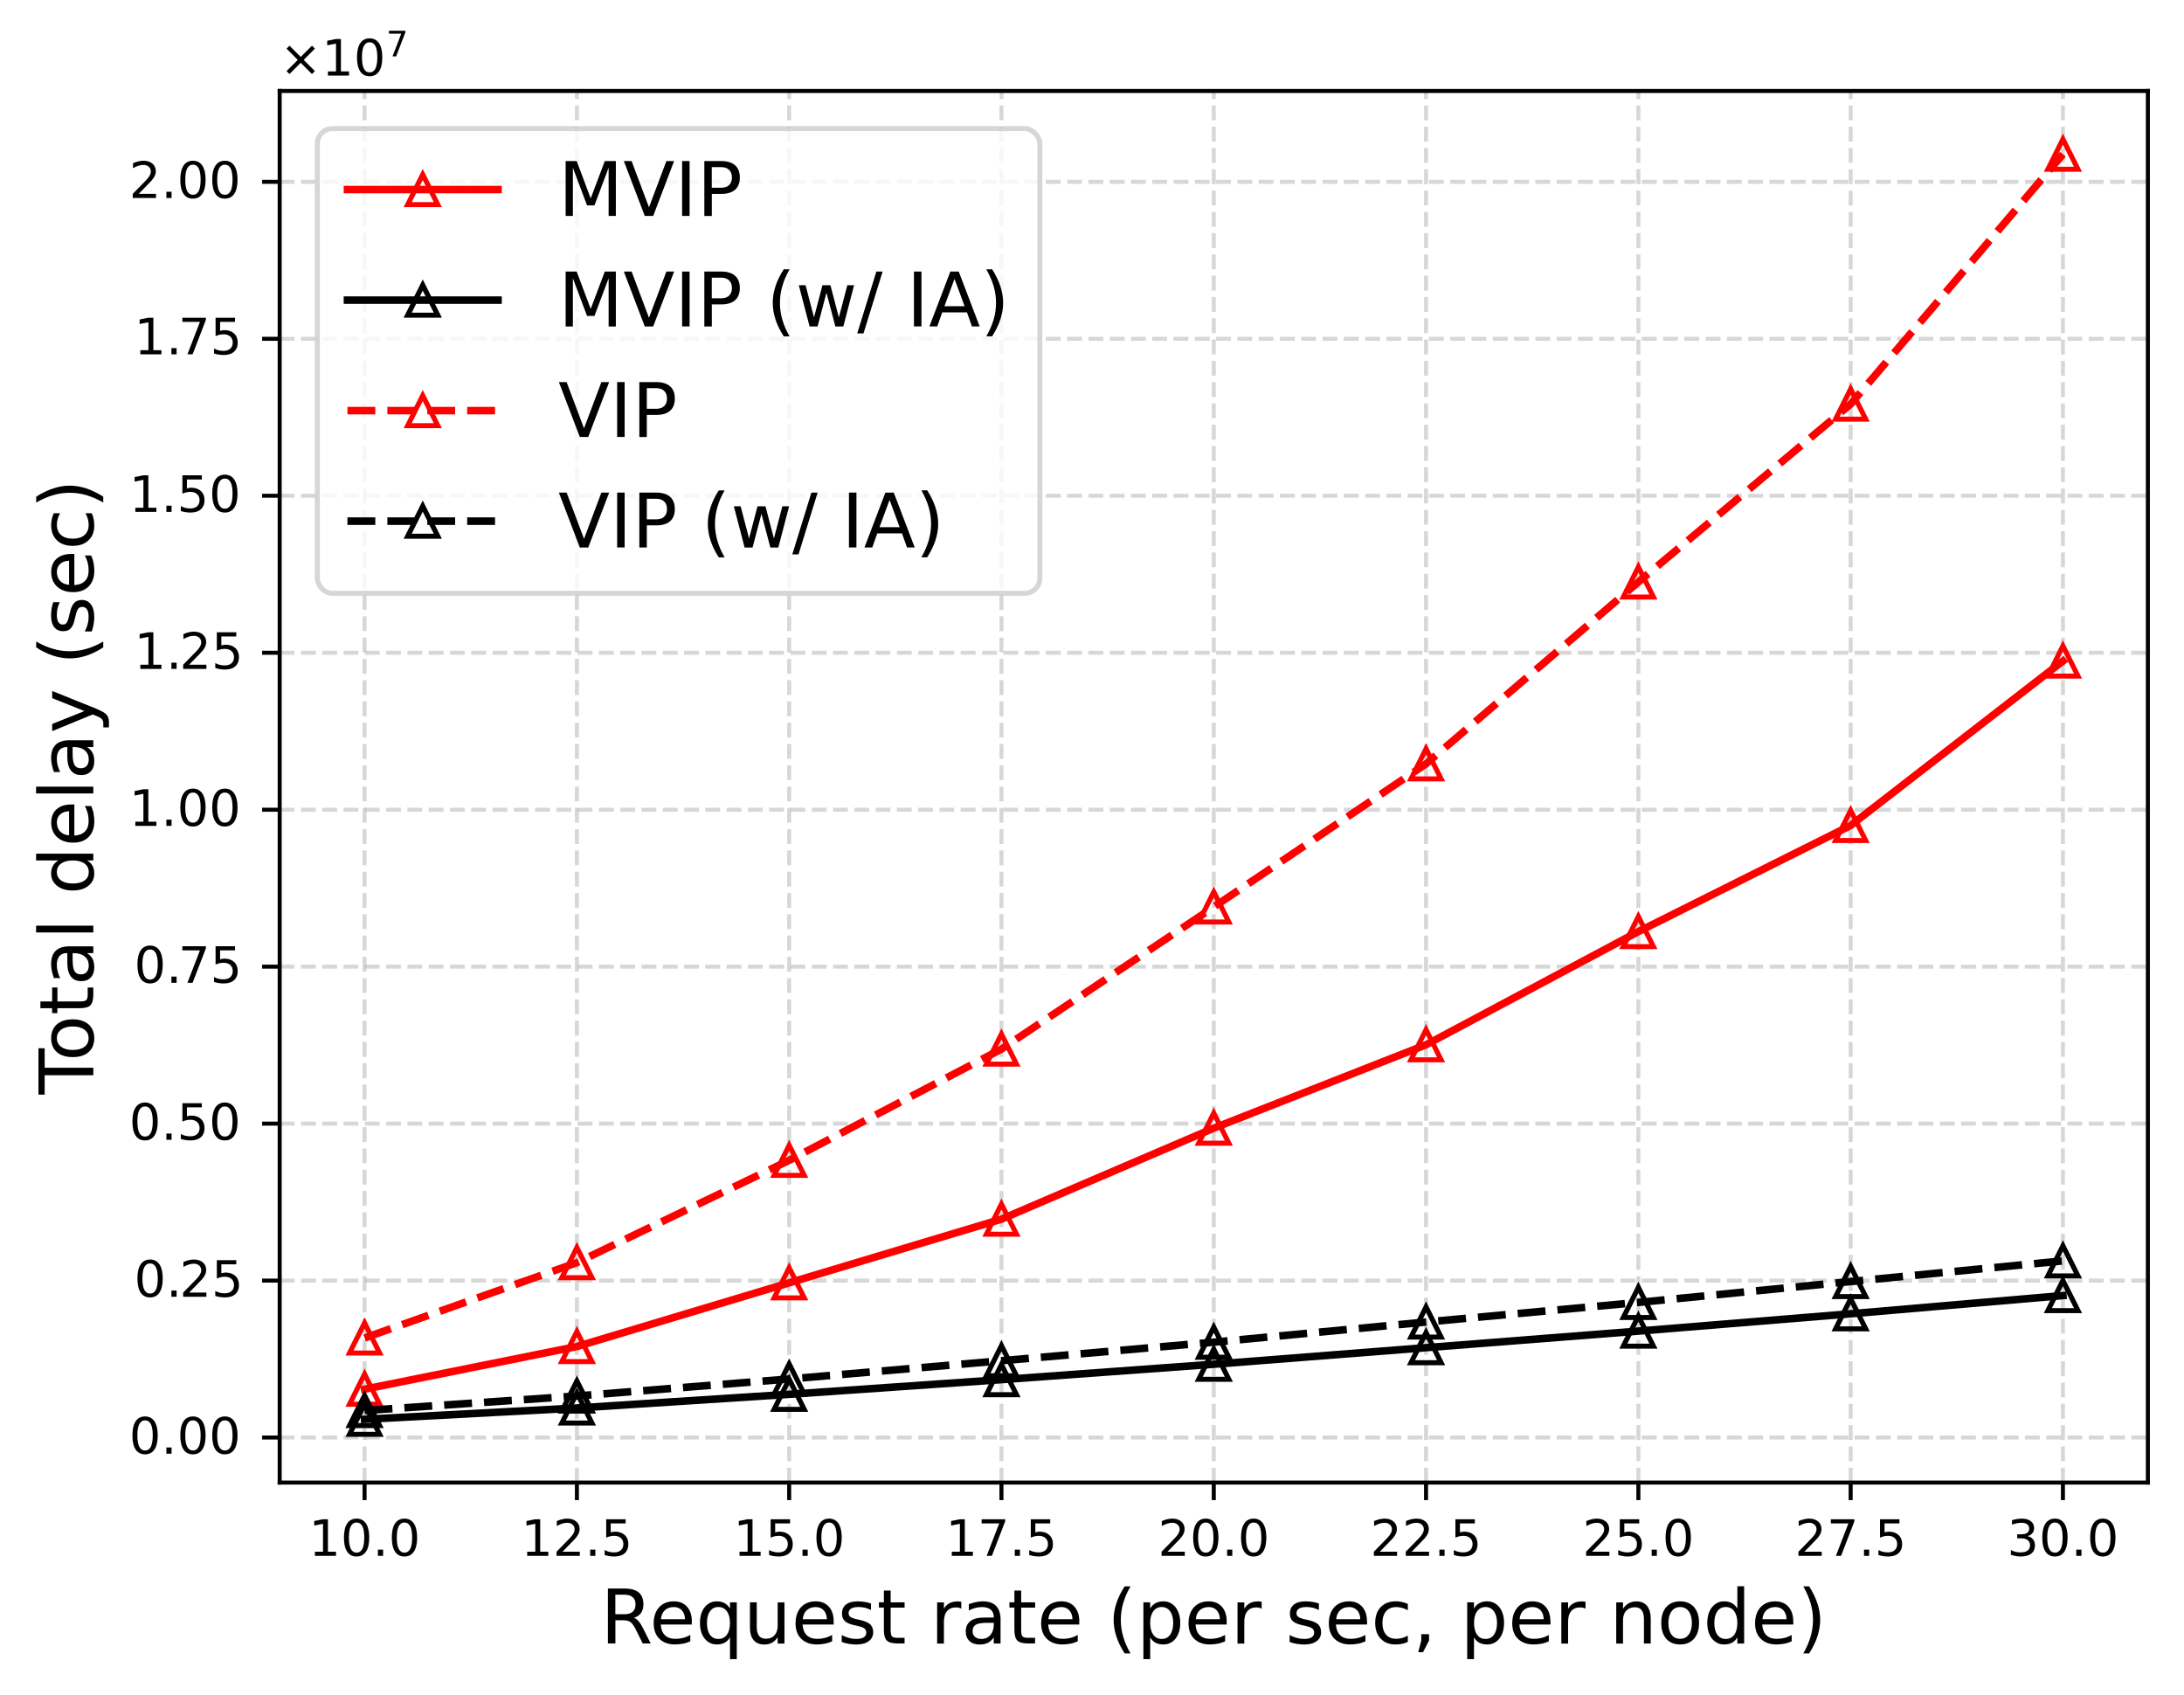 <?xml version="1.0" encoding="UTF-8"?>
<svg id="Layer_1" data-name="Layer 1" xmlns="http://www.w3.org/2000/svg" version="1.1" xmlns:xlink="http://www.w3.org/1999/xlink" viewBox="0 0 435.1 337.71">
  <defs>
    <style>
      .cls-1, .cls-2, .cls-3, .cls-4, .cls-5, .cls-6, .cls-7, .cls-8, .cls-9, .cls-10, .cls-11 {
        fill: none;
      }

      .cls-1, .cls-2, .cls-7, .cls-8, .cls-11 {
        stroke: #000;
      }

      .cls-1, .cls-4 {
        stroke-dasharray: 0 0 5.55 2.4;
      }

      .cls-1, .cls-4, .cls-6, .cls-8 {
        stroke-width: 1.5px;
      }

      .cls-1, .cls-4, .cls-6, .cls-8, .cls-10, .cls-11 {
        stroke-linejoin: round;
      }

      .cls-12 {
        clip-path: url(#clippath-45);
      }

      .cls-13 {
        clip-path: url(#clippath-20);
      }

      .cls-14 {
        clip-path: url(#clippath-11);
      }

      .cls-15 {
        clip-path: url(#clippath-16);
      }

      .cls-16 {
        clip-path: url(#clippath-33);
      }

      .cls-17 {
        fill: #000;
      }

      .cls-17, .cls-3, .cls-18, .cls-19 {
        stroke-width: 0px;
      }

      .cls-20 {
        clip-path: url(#clippath-47);
      }

      .cls-21 {
        clip-path: url(#clippath-41);
      }

      .cls-22 {
        clip-path: url(#clippath-32);
      }

      .cls-23 {
        clip-path: url(#clippath-2);
      }

      .cls-24 {
        clip-path: url(#clippath-13);
      }

      .cls-25 {
        clip-path: url(#clippath-37);
      }

      .cls-26 {
        clip-path: url(#clippath-46);
      }

      .cls-27 {
        clip-path: url(#clippath-25);
      }

      .cls-28 {
        clip-path: url(#clippath-15);
      }

      .cls-29 {
        clip-path: url(#clippath-6);
      }

      .cls-2, .cls-5, .cls-7, .cls-9 {
        stroke-miterlimit: 10;
      }

      .cls-30 {
        clip-path: url(#clippath-40);
      }

      .cls-31 {
        clip-path: url(#clippath-26);
      }

      .cls-32 {
        clip-path: url(#clippath-7);
      }

      .cls-33 {
        clip-path: url(#clippath-21);
      }

      .cls-4, .cls-6, .cls-9 {
        stroke: red;
      }

      .cls-34 {
        clip-path: url(#clippath-34);
      }

      .cls-35 {
        clip-path: url(#clippath-57);
      }

      .cls-36 {
        clip-path: url(#clippath-1);
      }

      .cls-37 {
        clip-path: url(#clippath-4);
      }

      .cls-38 {
        clip-path: url(#clippath-38);
      }

      .cls-39 {
        clip-path: url(#clippath-36);
      }

      .cls-40 {
        clip-path: url(#clippath-27);
      }

      .cls-18, .cls-5 {
        opacity: .8;
      }

      .cls-18, .cls-19 {
        fill: #fff;
      }

      .cls-41 {
        clip-path: url(#clippath-44);
      }

      .cls-42 {
        clip-path: url(#clippath-12);
      }

      .cls-5 {
        stroke: #ccc;
      }

      .cls-6, .cls-7, .cls-8 {
        stroke-linecap: square;
      }

      .cls-43 {
        clip-path: url(#clippath-24);
      }

      .cls-44 {
        clip-path: url(#clippath-30);
      }

      .cls-45 {
        clip-path: url(#clippath-22);
      }

      .cls-46 {
        clip-path: url(#clippath-9);
      }

      .cls-47 {
        clip-path: url(#clippath-52);
      }

      .cls-48 {
        clip-path: url(#clippath);
      }

      .cls-49 {
        clip-path: url(#clippath-50);
      }

      .cls-50 {
        clip-path: url(#clippath-48);
      }

      .cls-51 {
        clip-path: url(#clippath-39);
      }

      .cls-52 {
        clip-path: url(#clippath-19);
      }

      .cls-53 {
        clip-path: url(#clippath-31);
      }

      .cls-54 {
        clip-path: url(#clippath-54);
      }

      .cls-55 {
        clip-path: url(#clippath-3);
      }

      .cls-7, .cls-10, .cls-11 {
        stroke-width: .8px;
      }

      .cls-56 {
        clip-path: url(#clippath-43);
      }

      .cls-57 {
        clip-path: url(#clippath-8);
      }

      .cls-58 {
        clip-path: url(#clippath-55);
      }

      .cls-59 {
        clip-path: url(#clippath-29);
      }

      .cls-60 {
        clip-path: url(#clippath-18);
      }

      .cls-61 {
        clip-path: url(#clippath-14);
      }

      .cls-62 {
        clip-path: url(#clippath-17);
      }

      .cls-63 {
        clip-path: url(#clippath-5);
      }

      .cls-10 {
        opacity: .5;
        stroke: #b0b0b0;
        stroke-dasharray: 0 0 2.96 1.28;
      }

      .cls-64 {
        clip-path: url(#clippath-42);
      }

      .cls-65 {
        clip-path: url(#clippath-10);
      }

      .cls-66 {
        clip-path: url(#clippath-23);
      }

      .cls-67 {
        clip-path: url(#clippath-56);
      }

      .cls-68 {
        clip-path: url(#clippath-53);
      }

      .cls-69 {
        clip-path: url(#clippath-49);
      }

      .cls-70 {
        clip-path: url(#clippath-51);
      }

      .cls-71 {
        clip-path: url(#clippath-28);
      }

      .cls-72 {
        clip-path: url(#clippath-35);
      }
    </style>
    <clipPath id="clippath">
      <rect class="cls-3" x="55.72" y="18.12" width="372.19" height="277.2"/>
    </clipPath>
    <clipPath id="clippath-1">
      <rect class="cls-3" x="55.72" y="18.12" width="372.19" height="277.2"/>
    </clipPath>
    <clipPath id="clippath-2">
      <rect class="cls-3" x="55.72" y="18.12" width="372.19" height="277.2"/>
    </clipPath>
    <clipPath id="clippath-3">
      <rect class="cls-3" x="55.72" y="18.12" width="372.19" height="277.2"/>
    </clipPath>
    <clipPath id="clippath-4">
      <rect class="cls-3" x="55.72" y="18.12" width="372.19" height="277.2"/>
    </clipPath>
    <clipPath id="clippath-5">
      <rect class="cls-3" x="55.72" y="18.12" width="372.19" height="277.2"/>
    </clipPath>
    <clipPath id="clippath-6">
      <rect class="cls-3" x="55.72" y="18.12" width="372.19" height="277.2"/>
    </clipPath>
    <clipPath id="clippath-7">
      <rect class="cls-3" x="55.72" y="18.12" width="372.19" height="277.2"/>
    </clipPath>
    <clipPath id="clippath-8">
      <rect class="cls-3" x="55.72" y="18.12" width="372.19" height="277.2"/>
    </clipPath>
    <clipPath id="clippath-9">
      <rect class="cls-3" x="55.72" y="18.12" width="372.19" height="277.2"/>
    </clipPath>
    <clipPath id="clippath-10">
      <rect class="cls-3" x="55.72" y="18.12" width="372.19" height="277.2"/>
    </clipPath>
    <clipPath id="clippath-11">
      <rect class="cls-3" x="55.72" y="18.12" width="372.19" height="277.2"/>
    </clipPath>
    <clipPath id="clippath-12">
      <rect class="cls-3" x="55.72" y="18.12" width="372.19" height="277.2"/>
    </clipPath>
    <clipPath id="clippath-13">
      <rect class="cls-3" x="55.72" y="18.12" width="372.19" height="277.2"/>
    </clipPath>
    <clipPath id="clippath-14">
      <rect class="cls-3" x="55.72" y="18.12" width="372.19" height="277.2"/>
    </clipPath>
    <clipPath id="clippath-15">
      <rect class="cls-3" x="55.72" y="18.12" width="372.19" height="277.2"/>
    </clipPath>
    <clipPath id="clippath-16">
      <rect class="cls-3" x="55.72" y="18.12" width="372.19" height="277.2"/>
    </clipPath>
    <clipPath id="clippath-17">
      <rect class="cls-3" x="55.72" y="18.12" width="372.19" height="277.2"/>
    </clipPath>
    <clipPath id="clippath-18">
      <rect class="cls-3" x="55.72" y="18.12" width="372.19" height="277.2"/>
    </clipPath>
    <clipPath id="clippath-19">
      <rect class="cls-3" x="64.63" y="268.72" width="16" height="16"/>
    </clipPath>
    <clipPath id="clippath-20">
      <rect class="cls-3" x="106.93" y="260.22" width="16" height="16"/>
    </clipPath>
    <clipPath id="clippath-21">
      <rect class="cls-3" x="149.22" y="247.53" width="16" height="16"/>
    </clipPath>
    <clipPath id="clippath-22">
      <rect class="cls-3" x="191.51" y="234.85" width="16" height="16"/>
    </clipPath>
    <clipPath id="clippath-23">
      <rect class="cls-3" x="233.81" y="216.72" width="16" height="16"/>
    </clipPath>
    <clipPath id="clippath-24">
      <rect class="cls-3" x="276.1" y="200.11" width="16" height="16"/>
    </clipPath>
    <clipPath id="clippath-25">
      <rect class="cls-3" x="318.4" y="177.57" width="16" height="16"/>
    </clipPath>
    <clipPath id="clippath-26">
      <rect class="cls-3" x="360.69" y="156.43" width="16" height="16"/>
    </clipPath>
    <clipPath id="clippath-27">
      <rect class="cls-3" x="402.98" y="123.67" width="16" height="16"/>
    </clipPath>
    <clipPath id="clippath-28">
      <rect class="cls-3" x="55.72" y="18.12" width="372.19" height="277.2"/>
    </clipPath>
    <clipPath id="clippath-29">
      <rect class="cls-3" x="64.63" y="274.72" width="16" height="16"/>
    </clipPath>
    <clipPath id="clippath-30">
      <rect class="cls-3" x="106.93" y="272.47" width="16" height="16"/>
    </clipPath>
    <clipPath id="clippath-31">
      <rect class="cls-3" x="149.22" y="269.74" width="16" height="16"/>
    </clipPath>
    <clipPath id="clippath-32">
      <rect class="cls-3" x="191.51" y="266.82" width="16" height="16"/>
    </clipPath>
    <clipPath id="clippath-33">
      <rect class="cls-3" x="233.81" y="263.75" width="16" height="16"/>
    </clipPath>
    <clipPath id="clippath-34">
      <rect class="cls-3" x="276.1" y="260.45" width="16" height="16"/>
    </clipPath>
    <clipPath id="clippath-35">
      <rect class="cls-3" x="318.4" y="257.15" width="16" height="16"/>
    </clipPath>
    <clipPath id="clippath-36">
      <rect class="cls-3" x="360.69" y="253.7" width="16" height="16"/>
    </clipPath>
    <clipPath id="clippath-37">
      <rect class="cls-3" x="402.98" y="250.07" width="16" height="16"/>
    </clipPath>
    <clipPath id="clippath-38">
      <rect class="cls-3" x="55.72" y="18.12" width="372.19" height="277.2"/>
    </clipPath>
    <clipPath id="clippath-39">
      <rect class="cls-3" x="64.63" y="258.52" width="16" height="16"/>
    </clipPath>
    <clipPath id="clippath-40">
      <rect class="cls-3" x="106.93" y="243.51" width="16" height="16"/>
    </clipPath>
    <clipPath id="clippath-41">
      <rect class="cls-3" x="149.22" y="223.13" width="16" height="16"/>
    </clipPath>
    <clipPath id="clippath-42">
      <rect class="cls-3" x="191.51" y="200.97" width="16" height="16"/>
    </clipPath>
    <clipPath id="clippath-43">
      <rect class="cls-3" x="233.81" y="172.66" width="16" height="16"/>
    </clipPath>
    <clipPath id="clippath-44">
      <rect class="cls-3" x="276.1" y="144.15" width="16" height="16"/>
    </clipPath>
    <clipPath id="clippath-45">
      <rect class="cls-3" x="318.4" y="107.93" width="16" height="16"/>
    </clipPath>
    <clipPath id="clippath-46">
      <rect class="cls-3" x="360.69" y="72.49" width="16" height="16"/>
    </clipPath>
    <clipPath id="clippath-47">
      <rect class="cls-3" x="402.98" y="22.72" width="16" height="16"/>
    </clipPath>
    <clipPath id="clippath-48">
      <rect class="cls-3" x="55.72" y="18.12" width="372.19" height="277.2"/>
    </clipPath>
    <clipPath id="clippath-49">
      <rect class="cls-3" x="64.63" y="272.97" width="16" height="16"/>
    </clipPath>
    <clipPath id="clippath-50">
      <rect class="cls-3" x="106.93" y="270.08" width="16" height="16"/>
    </clipPath>
    <clipPath id="clippath-51">
      <rect class="cls-3" x="149.22" y="266.69" width="16" height="16"/>
    </clipPath>
    <clipPath id="clippath-52">
      <rect class="cls-3" x="191.51" y="263.05" width="16" height="16"/>
    </clipPath>
    <clipPath id="clippath-53">
      <rect class="cls-3" x="233.81" y="259.36" width="16" height="16"/>
    </clipPath>
    <clipPath id="clippath-54">
      <rect class="cls-3" x="276.1" y="255.34" width="16" height="16"/>
    </clipPath>
    <clipPath id="clippath-55">
      <rect class="cls-3" x="318.4" y="251.44" width="16" height="16"/>
    </clipPath>
    <clipPath id="clippath-56">
      <rect class="cls-3" x="360.69" y="247.28" width="16" height="16"/>
    </clipPath>
    <clipPath id="clippath-57">
      <rect class="cls-3" x="402.98" y="243.16" width="16" height="16"/>
    </clipPath>
  </defs>
  <rect class="cls-19" width="435.1" height="337.71"/>
  <rect class="cls-19" x="55.72" y="18.12" width="372.19" height="277.2"/>
  <g class="cls-48">
    <line class="cls-10" x1="72.63" y1="295.32" x2="72.63" y2="18.12"/>
  </g>
  <line class="cls-17" x1="72.63" y1="295.32" x2="72.63" y2="298.82"/>
  <line class="cls-11" x1="72.63" y1="295.32" x2="72.63" y2="298.82"/>
  <polygon class="cls-17" points="62.74 309.09 64.35 309.09 64.35 303.53 62.6 303.88 62.6 302.98 64.34 302.63 65.33 302.63 65.33 309.09 66.94 309.09 66.94 309.92 62.74 309.92 62.74 309.09"/>
  <path class="cls-17" d="M71.04,302.5c.81,0,1.43.33,1.87.97.43.65.65,1.59.65,2.81s-.22,2.17-.65,2.81c-.44.64-1.06.96-1.88.96s-1.44-.32-1.87-.96-.64-1.58-.64-2.81.21-2.16.64-2.81c.43-.64,1.06-.97,1.88-.97ZM71.04,303.28c-.51,0-.89.25-1.15.75s-.38,1.25-.38,2.25.12,1.75.38,2.25.64.75,1.15.75.89-.25,1.15-.75c.25-.5.38-1.25.38-2.25s-.13-1.75-.38-2.25c-.26-.5-.64-.75-1.15-.75Z"/>
  <rect class="cls-17" x="75.29" y="308.68" width="1.03" height="1.24"/>
  <path class="cls-17" d="M80.58,302.5c.81,0,1.43.33,1.87.97.43.65.65,1.59.65,2.81s-.22,2.17-.65,2.81c-.44.64-1.06.96-1.88.96s-1.44-.32-1.87-.96-.64-1.58-.64-2.81.21-2.16.64-2.81c.43-.64,1.06-.97,1.88-.97ZM80.58,303.28c-.51,0-.89.25-1.15.75s-.38,1.25-.38,2.25.12,1.75.38,2.25.64.75,1.15.75.89-.25,1.15-.75c.25-.5.38-1.25.38-2.25s-.13-1.75-.38-2.25c-.26-.5-.64-.75-1.15-.75Z"/>
  <g class="cls-36">
    <line class="cls-10" x1="114.93" y1="295.32" x2="114.93" y2="18.12"/>
  </g>
  <line class="cls-17" x1="114.93" y1="295.32" x2="114.93" y2="298.82"/>
  <line class="cls-11" x1="114.93" y1="295.32" x2="114.93" y2="298.82"/>
  <polygon class="cls-17" points="105.03 309.09 106.64 309.09 106.64 303.53 104.89 303.88 104.89 302.98 106.63 302.63 107.62 302.63 107.62 309.09 109.23 309.09 109.23 309.92 105.03 309.92 105.03 309.09"/>
  <path class="cls-17" d="M112.07,309.09h3.44v.83h-4.63v-.83c.37-.38.88-.9,1.53-1.56.64-.65,1.05-1.07,1.22-1.26.32-.35.54-.65.66-.9.12-.24.19-.49.19-.73,0-.38-.14-.7-.41-.94-.27-.24-.62-.37-1.06-.37-.31,0-.64.06-.98.16-.34.11-.71.27-1.1.49v-1c.4-.16.77-.28,1.11-.36.34-.08.66-.12.95-.12.75,0,1.35.19,1.8.57.45.38.68.88.68,1.51,0,.3-.06.59-.17.85-.11.27-.31.59-.61.95-.08.1-.34.37-.78.82-.44.45-1.05,1.08-1.84,1.89Z"/>
  <rect class="cls-17" x="117.58" y="308.68" width="1.03" height="1.24"/>
  <path class="cls-17" d="M120.77,302.63h3.87v.83h-2.97v1.79c.14-.05.29-.09.43-.11.14-.02.29-.04.43-.04.81,0,1.45.23,1.93.67.48.45.72,1.05.72,1.81s-.25,1.4-.74,1.83-1.18.64-2.06.64c-.31,0-.62-.03-.94-.07-.32-.05-.64-.12-.98-.23v-.99c.29.16.59.28.91.36.31.08.64.11.99.11.56,0,1.01-.14,1.34-.44.32-.3.49-.7.49-1.21s-.17-.9-.49-1.2c-.33-.3-.78-.45-1.34-.45-.26,0-.53.03-.79.09-.26.06-.53.15-.8.27v-3.66Z"/>
  <g class="cls-23">
    <line class="cls-10" x1="157.22" y1="295.32" x2="157.22" y2="18.12"/>
  </g>
  <line class="cls-17" x1="157.22" y1="295.32" x2="157.22" y2="298.82"/>
  <line class="cls-11" x1="157.22" y1="295.32" x2="157.22" y2="298.82"/>
  <polygon class="cls-17" points="147.33 309.09 148.94 309.09 148.94 303.53 147.19 303.88 147.19 302.98 148.93 302.63 149.92 302.63 149.92 309.09 151.53 309.09 151.53 309.92 147.33 309.92 147.33 309.09"/>
  <path class="cls-17" d="M153.53,302.63h3.87v.83h-2.97v1.79c.14-.05.29-.09.43-.11s.29-.04.43-.04c.81,0,1.45.23,1.93.67.48.45.72,1.05.72,1.81s-.25,1.4-.74,1.83-1.18.64-2.06.64c-.31,0-.62-.03-.94-.07-.32-.05-.64-.12-.98-.23v-.99c.29.16.59.28.91.36.31.08.64.11.99.11.56,0,1.01-.14,1.34-.44.32-.3.49-.7.49-1.21s-.17-.9-.49-1.2c-.33-.3-.78-.45-1.34-.45-.26,0-.53.03-.79.09-.26.06-.53.15-.8.27v-3.66Z"/>
  <rect class="cls-17" x="159.88" y="308.68" width="1.03" height="1.24"/>
  <path class="cls-17" d="M165.17,302.5c.81,0,1.43.33,1.87.97.43.65.65,1.59.65,2.81s-.22,2.17-.65,2.81c-.44.64-1.06.96-1.88.96s-1.44-.32-1.87-.96c-.43-.64-.64-1.58-.64-2.81s.21-2.16.64-2.81c.43-.64,1.06-.97,1.88-.97ZM165.17,303.28c-.51,0-.89.25-1.15.75s-.38,1.25-.38,2.25.12,1.75.38,2.25.64.75,1.15.75.89-.25,1.15-.75c.25-.5.38-1.25.38-2.25s-.13-1.75-.38-2.25c-.26-.5-.64-.75-1.15-.75Z"/>
  <g class="cls-55">
    <line class="cls-10" x1="199.51" y1="295.32" x2="199.51" y2="18.12"/>
  </g>
  <line class="cls-17" x1="199.51" y1="295.32" x2="199.51" y2="298.82"/>
  <line class="cls-11" x1="199.51" y1="295.32" x2="199.51" y2="298.82"/>
  <polygon class="cls-17" points="189.62 309.09 191.23 309.09 191.23 303.53 189.48 303.88 189.48 302.98 191.22 302.63 192.21 302.63 192.21 309.09 193.82 309.09 193.82 309.92 189.62 309.92 189.62 309.09"/>
  <polygon class="cls-17" points="195.56 302.63 200.25 302.63 200.25 303.05 197.6 309.92 196.57 309.92 199.06 303.46 195.56 303.46 195.56 302.63"/>
  <rect class="cls-17" x="202.17" y="308.68" width="1.03" height="1.24"/>
  <path class="cls-17" d="M205.36,302.63h3.87v.83h-2.97v1.79c.14-.05.29-.09.43-.11s.29-.04.43-.04c.81,0,1.45.23,1.93.67.48.45.72,1.05.72,1.81s-.25,1.4-.74,1.83-1.18.64-2.06.64c-.31,0-.62-.03-.94-.07-.32-.05-.64-.12-.98-.23v-.99c.29.16.59.28.91.36.31.08.64.11.99.11.56,0,1.01-.14,1.34-.44.32-.3.49-.7.49-1.21s-.17-.9-.49-1.2c-.33-.3-.78-.45-1.34-.45-.26,0-.53.03-.79.09-.26.06-.53.15-.8.27v-3.66Z"/>
  <g class="cls-37">
    <line class="cls-10" x1="241.81" y1="295.32" x2="241.81" y2="18.12"/>
  </g>
  <line class="cls-17" x1="241.81" y1="295.32" x2="241.81" y2="298.82"/>
  <line class="cls-11" x1="241.81" y1="295.32" x2="241.81" y2="298.82"/>
  <path class="cls-17" d="M232.6,309.09h3.44v.83h-4.63v-.83c.37-.38.88-.9,1.53-1.56.64-.65,1.05-1.07,1.22-1.26.32-.35.54-.65.66-.9.12-.24.19-.49.19-.73,0-.38-.14-.7-.41-.94-.27-.24-.62-.37-1.06-.37-.31,0-.64.06-.98.16-.34.11-.71.27-1.1.49v-1c.4-.16.77-.28,1.11-.36.34-.08.66-.12.95-.12.75,0,1.35.19,1.8.57.45.38.68.88.68,1.51,0,.3-.06.59-.17.85-.11.27-.31.59-.61.95-.08.1-.34.37-.78.82-.44.45-1.05,1.08-1.84,1.89Z"/>
  <path class="cls-17" d="M240.22,302.5c.81,0,1.43.33,1.87.97.43.65.65,1.59.65,2.81s-.22,2.17-.65,2.81c-.44.64-1.06.96-1.88.96s-1.44-.32-1.87-.96c-.43-.64-.64-1.58-.64-2.81s.21-2.16.64-2.81c.43-.64,1.06-.97,1.88-.97ZM240.22,303.28c-.51,0-.89.25-1.15.75s-.38,1.25-.38,2.25.12,1.75.38,2.25.64.75,1.15.75.89-.25,1.15-.75c.25-.5.38-1.25.38-2.25s-.13-1.75-.38-2.25c-.26-.5-.64-.75-1.15-.75Z"/>
  <rect class="cls-17" x="244.47" y="308.68" width="1.03" height="1.24"/>
  <path class="cls-17" d="M249.76,302.5c.81,0,1.43.33,1.87.97.43.65.65,1.59.65,2.81s-.22,2.17-.65,2.81c-.44.64-1.06.96-1.88.96s-1.44-.32-1.87-.96c-.43-.64-.64-1.58-.64-2.81s.21-2.16.64-2.81c.43-.64,1.06-.97,1.88-.97ZM249.76,303.28c-.51,0-.89.25-1.15.75s-.38,1.25-.38,2.25.12,1.75.38,2.25.64.75,1.15.75.89-.25,1.15-.75c.25-.5.38-1.25.38-2.25s-.13-1.75-.38-2.25c-.26-.5-.64-.75-1.15-.75Z"/>
  <g class="cls-63">
    <line class="cls-10" x1="284.1" y1="295.32" x2="284.1" y2="18.12"/>
  </g>
  <line class="cls-17" x1="284.1" y1="295.32" x2="284.1" y2="298.82"/>
  <line class="cls-11" x1="284.1" y1="295.32" x2="284.1" y2="298.82"/>
  <path class="cls-17" d="M274.89,309.09h3.44v.83h-4.63v-.83c.37-.38.88-.9,1.53-1.56.64-.65,1.05-1.07,1.22-1.26.32-.35.54-.65.66-.9.12-.24.19-.49.19-.73,0-.38-.14-.7-.41-.94-.27-.24-.62-.37-1.06-.37-.31,0-.64.06-.98.16-.34.11-.71.27-1.1.49v-1c.4-.16.77-.28,1.11-.36.34-.08.66-.12.95-.12.75,0,1.35.19,1.8.57.45.38.68.88.68,1.51,0,.3-.06.59-.17.85-.11.27-.31.59-.61.95-.08.1-.34.37-.78.82-.44.45-1.05,1.08-1.84,1.89Z"/>
  <path class="cls-17" d="M281.25,309.09h3.44v.83h-4.63v-.83c.37-.38.88-.9,1.53-1.56.64-.65,1.05-1.07,1.22-1.26.32-.35.54-.65.66-.9.12-.24.19-.49.19-.73,0-.38-.14-.7-.41-.94-.27-.24-.62-.37-1.06-.37-.31,0-.64.06-.98.16-.34.11-.71.27-1.1.49v-1c.4-.16.77-.28,1.11-.36.34-.08.66-.12.95-.12.75,0,1.35.19,1.8.57.45.38.68.88.68,1.51,0,.3-.06.59-.17.85-.11.27-.31.59-.61.95-.08.1-.34.37-.78.82-.44.45-1.05,1.08-1.84,1.89Z"/>
  <rect class="cls-17" x="286.76" y="308.68" width="1.03" height="1.24"/>
  <path class="cls-17" d="M289.95,302.63h3.87v.83h-2.97v1.79c.14-.05.29-.09.43-.11.14-.02.29-.04.43-.04.81,0,1.45.23,1.93.67.48.45.72,1.05.72,1.81s-.25,1.4-.74,1.83-1.18.64-2.06.64c-.31,0-.62-.03-.94-.07-.32-.05-.64-.12-.98-.23v-.99c.29.16.59.28.91.36.31.08.64.11.99.11.56,0,1.01-.14,1.34-.44.32-.3.49-.7.49-1.21s-.17-.9-.49-1.2c-.33-.3-.78-.45-1.34-.45-.26,0-.53.03-.79.09-.26.06-.53.15-.8.27v-3.66Z"/>
  <g class="cls-29">
    <line class="cls-10" x1="326.4" y1="295.32" x2="326.4" y2="18.12"/>
  </g>
  <line class="cls-17" x1="326.4" y1="295.32" x2="326.4" y2="298.82"/>
  <line class="cls-11" x1="326.4" y1="295.32" x2="326.4" y2="298.82"/>
  <path class="cls-17" d="M317.18,309.09h3.44v.83h-4.63v-.83c.37-.38.88-.9,1.53-1.56.64-.65,1.05-1.07,1.22-1.26.32-.35.54-.65.66-.9.12-.24.19-.49.19-.73,0-.38-.14-.7-.41-.94-.27-.24-.62-.37-1.06-.37-.31,0-.64.06-.98.16-.34.11-.71.27-1.1.49v-1c.4-.16.77-.28,1.11-.36.34-.08.66-.12.95-.12.75,0,1.35.19,1.8.57.45.38.68.88.68,1.51,0,.3-.06.59-.17.85-.11.27-.31.59-.61.95-.08.1-.34.37-.78.82-.44.45-1.05,1.08-1.84,1.89Z"/>
  <path class="cls-17" d="M322.7,302.63h3.87v.83h-2.97v1.79c.14-.05.29-.09.43-.11.14-.02.29-.04.43-.04.81,0,1.45.23,1.93.67.48.45.72,1.05.72,1.81s-.25,1.4-.74,1.83-1.18.64-2.06.64c-.31,0-.62-.03-.94-.07-.32-.05-.64-.12-.98-.23v-.99c.29.16.59.28.91.36.31.08.64.11.99.11.56,0,1.01-.14,1.34-.44.32-.3.49-.7.49-1.21s-.17-.9-.49-1.2c-.33-.3-.78-.45-1.34-.45-.26,0-.53.03-.79.09-.26.06-.53.15-.8.27v-3.66Z"/>
  <rect class="cls-17" x="329.05" y="308.68" width="1.03" height="1.24"/>
  <path class="cls-17" d="M334.34,302.5c.81,0,1.43.33,1.87.97.43.65.65,1.59.65,2.81s-.22,2.17-.65,2.81c-.44.64-1.06.96-1.88.96s-1.44-.32-1.87-.96c-.43-.64-.64-1.58-.64-2.81s.21-2.16.64-2.81c.43-.64,1.06-.97,1.88-.97ZM334.34,303.28c-.51,0-.89.25-1.15.75s-.38,1.25-.38,2.25.12,1.75.38,2.25.64.75,1.15.75.89-.25,1.15-.75c.25-.5.38-1.25.38-2.25s-.13-1.75-.38-2.25c-.26-.5-.64-.75-1.15-.75Z"/>
  <g class="cls-32">
    <line class="cls-10" x1="368.69" y1="295.32" x2="368.69" y2="18.12"/>
  </g>
  <line class="cls-17" x1="368.69" y1="295.32" x2="368.69" y2="298.82"/>
  <line class="cls-11" x1="368.69" y1="295.32" x2="368.69" y2="298.82"/>
  <path class="cls-17" d="M359.48,309.09h3.44v.83h-4.63v-.83c.37-.38.88-.9,1.53-1.56.64-.65,1.05-1.07,1.22-1.26.32-.35.54-.65.66-.9.12-.24.19-.49.19-.73,0-.38-.14-.7-.41-.94-.27-.24-.62-.37-1.06-.37-.31,0-.64.06-.98.16-.34.11-.71.27-1.1.49v-1c.4-.16.77-.28,1.11-.36.34-.08.66-.12.95-.12.75,0,1.35.19,1.8.57.45.38.68.88.68,1.51,0,.3-.06.59-.17.85-.11.27-.31.59-.61.95-.08.1-.34.37-.78.82-.44.45-1.05,1.08-1.84,1.89Z"/>
  <polygon class="cls-17" points="364.74 302.63 369.43 302.63 369.43 303.05 366.78 309.92 365.75 309.92 368.24 303.46 364.74 303.46 364.74 302.63"/>
  <rect class="cls-17" x="371.35" y="308.68" width="1.03" height="1.24"/>
  <path class="cls-17" d="M374.54,302.63h3.87v.83h-2.97v1.79c.14-.05.29-.09.43-.11.14-.02.29-.04.43-.04.81,0,1.45.23,1.93.67.48.45.72,1.05.72,1.81s-.25,1.4-.74,1.83-1.18.64-2.06.64c-.31,0-.62-.03-.94-.07-.32-.05-.64-.12-.98-.23v-.99c.29.16.59.28.91.36.31.08.64.11.99.11.56,0,1.01-.14,1.34-.44.32-.3.49-.7.49-1.21s-.17-.9-.49-1.2c-.33-.3-.78-.45-1.34-.45-.26,0-.53.03-.79.09-.26.06-.53.15-.8.27v-3.66Z"/>
  <g class="cls-57">
    <line class="cls-10" x1="410.98" y1="295.32" x2="410.98" y2="18.12"/>
  </g>
  <line class="cls-17" x1="410.98" y1="295.32" x2="410.98" y2="298.82"/>
  <line class="cls-11" x1="410.98" y1="295.32" x2="410.98" y2="298.82"/>
  <path class="cls-17" d="M403.91,305.99c.47.1.84.31,1.1.63.26.32.4.72.4,1.18,0,.72-.25,1.28-.74,1.67-.5.39-1.2.58-2.11.58-.31,0-.63-.03-.95-.09-.32-.05-.66-.14-1-.26v-.95c.27.16.57.28.9.36.32.08.66.12,1.02.12.62,0,1.09-.12,1.41-.36.32-.24.49-.6.49-1.07,0-.42-.15-.76-.45-1-.3-.24-.72-.37-1.26-.37h-.85v-.81h.89c.48,0,.85-.09,1.11-.29.26-.19.39-.47.39-.84s-.14-.66-.4-.86c-.27-.2-.65-.3-1.14-.3-.27,0-.56.03-.87.09s-.65.15-1.02.27v-.88c.37-.1.72-.18,1.05-.23.32-.05.63-.08.93-.08.74,0,1.33.17,1.77.51s.66.8.66,1.38c0,.4-.12.74-.35,1.02-.23.28-.56.48-.98.58Z"/>
  <path class="cls-17" d="M409.39,302.5c.81,0,1.43.33,1.87.97.43.65.65,1.59.65,2.81s-.22,2.17-.65,2.81c-.44.64-1.06.96-1.88.96s-1.44-.32-1.87-.96c-.43-.64-.64-1.58-.64-2.81s.21-2.16.64-2.81c.43-.64,1.06-.97,1.88-.97ZM409.39,303.28c-.51,0-.89.25-1.15.75s-.38,1.25-.38,2.25.12,1.75.38,2.25.64.75,1.15.75.89-.25,1.15-.75c.25-.5.38-1.25.38-2.25s-.13-1.75-.38-2.25c-.26-.5-.64-.75-1.15-.75Z"/>
  <rect class="cls-17" x="413.64" y="308.68" width="1.03" height="1.24"/>
  <path class="cls-17" d="M418.93,302.5c.81,0,1.43.33,1.87.97.43.65.65,1.59.65,2.81s-.22,2.17-.65,2.81c-.44.64-1.06.96-1.88.96s-1.44-.32-1.87-.96c-.43-.64-.64-1.58-.64-2.81s.21-2.16.64-2.81c.43-.64,1.06-.97,1.88-.97ZM418.93,303.28c-.51,0-.89.25-1.15.75s-.38,1.25-.38,2.25.12,1.75.38,2.25.64.75,1.15.75.89-.25,1.15-.75c.25-.5.38-1.25.38-2.25s-.13-1.75-.38-2.25c-.26-.5-.64-.75-1.15-.75Z"/>
  <path class="cls-17" d="M122.59,317.66v3.89h1.86c.71,0,1.24-.17,1.6-.5s.56-.81.56-1.45-.19-1.11-.56-1.44c-.36-.33-.9-.5-1.6-.5h-1.86ZM126.3,322.25c.31.12.63.34.93.69.3.36.6.84.9,1.45l1.5,2.98h-1.59l-1.39-2.81c-.36-.72-.72-1.21-1.05-1.45-.35-.24-.81-.36-1.4-.36h-1.6v4.62h-1.49v-10.94h3.35c1.24,0,2.17.27,2.79.78.61.52.93,1.32.93,2.37,0,.69-.17,1.28-.48,1.73-.33.45-.79.77-1.39.93Z"/>
  <path class="cls-17" d="M136.47,322.55c-.01-.73-.23-1.32-.62-1.77-.4-.44-.94-.66-1.6-.66-.75,0-1.35.22-1.8.64s-.72,1.02-.78,1.78h4.8ZM137.82,322.94v.66h-6.19c.06.93.33,1.65.84,2.13.5.48,1.18.72,2.09.72.51,0,1.02-.06,1.5-.18.48-.12.97-.32,1.46-.59v1.27c-.48.21-.98.38-1.49.47-.51.09-1.04.15-1.54.15-1.32,0-2.36-.38-3.12-1.12s-1.14-1.78-1.14-3.09.36-2.4,1.08-3.2c.72-.78,1.71-1.18,2.94-1.18,1.11,0,1.98.36,2.62,1.07.63.72.96,1.68.96,2.9Z"/>
  <path class="cls-17" d="M145.43,326.15c-.29.5-.65.86-1.08,1.08-.43.22-.94.34-1.54.34-.99,0-1.8-.39-2.43-1.17-.63-.78-.93-1.83-.93-3.12s.3-2.32.93-3.12c.63-.78,1.44-1.18,2.43-1.18.6,0,1.11.12,1.54.36s.79.6,1.08,1.08v-1.24h1.35v11.31h-1.35v-4.34ZM140.84,323.29c0,.99.19,1.77.6,2.34.4.57.96.84,1.68.84s1.27-.27,1.7-.84c.4-.57.61-1.35.61-2.34s-.21-1.75-.61-2.32c-.42-.57-.98-.86-1.7-.86s-1.27.28-1.68.86c-.41.57-.6,1.33-.6,2.32Z"/>
  <path class="cls-17" d="M152.8,318.98h0ZM149.41,324.14v-4.96h1.35v4.92c0,.78.15,1.35.45,1.74s.75.59,1.37.59c.72,0,1.3-.23,1.72-.69.42-.46.63-1.09.63-1.9v-4.65h1.35v8.2h-1.35v-1.26c-.33.51-.72.87-1.14,1.11-.43.22-.93.34-1.5.34-.94,0-1.66-.28-2.15-.87-.49-.57-.74-1.43-.74-2.57Z"/>
  <path class="cls-17" d="M164.73,322.55c-.01-.73-.23-1.32-.62-1.77-.4-.44-.94-.66-1.6-.66-.75,0-1.35.22-1.8.64s-.72,1.02-.78,1.78h4.8ZM166.08,322.94v.66h-6.19c.06.93.33,1.65.84,2.13.5.48,1.18.72,2.09.72.51,0,1.02-.06,1.5-.18.48-.12.97-.32,1.46-.59v1.27c-.48.21-.98.38-1.49.47-.51.09-1.04.15-1.54.15-1.32,0-2.36-.38-3.12-1.12s-1.14-1.78-1.14-3.09.36-2.4,1.08-3.2c.72-.78,1.71-1.18,2.94-1.18,1.11,0,1.98.36,2.62,1.07.63.72.96,1.68.96,2.9Z"/>
  <path class="cls-17" d="M173.52,319.42v1.28c-.39-.18-.78-.33-1.18-.44-.42-.09-.84-.15-1.28-.15-.68,0-1.18.11-1.51.32s-.49.51-.49.92c0,.31.12.55.36.73.24.18.72.36,1.44.51l.46.1c.96.21,1.63.51,2.04.87.39.38.6.9.6,1.56,0,.77-.3,1.37-.9,1.8-.6.45-1.44.66-2.49.66-.45,0-.9-.05-1.38-.12s-.97-.19-1.5-.38v-1.39c.49.27.99.46,1.47.59.48.13.96.19,1.44.19.63,0,1.12-.1,1.47-.32.33-.21.51-.52.51-.93,0-.36-.13-.65-.38-.84-.24-.2-.78-.39-1.62-.57l-.46-.1c-.84-.18-1.46-.45-1.82-.81-.38-.36-.56-.86-.56-1.5,0-.77.27-1.36.81-1.79.54-.42,1.32-.63,2.34-.63.49,0,.96.05,1.41.12.43.08.84.18,1.21.31Z"/>
  <path class="cls-17" d="M177.44,316.85v2.33h2.78v1.05h-2.78v4.45c0,.67.09,1.11.27,1.29.18.19.56.28,1.12.28h1.38v1.12h-1.38c-1.05,0-1.77-.19-2.16-.59s-.58-1.1-.58-2.11v-4.45h-.99v-1.05h.99v-2.33h1.35Z"/>
  <path class="cls-17" d="M191.5,320.44c-.15-.09-.31-.15-.49-.19-.18-.03-.38-.06-.58-.06-.76,0-1.35.25-1.76.75-.42.49-.62,1.2-.62,2.13v4.32h-1.35v-8.2h1.35v1.27c.27-.49.65-.87,1.1-1.11s1.01-.36,1.67-.36c.09,0,.19.02.31.02.11.01.23.03.38.06v1.38Z"/>
  <path class="cls-17" d="M199.33,322.7v4.68h-1.35v-1.24c-.32.51-.71.87-1.15,1.1-.45.22-1.02.34-1.68.34-.84,0-1.51-.22-2.01-.69-.49-.47-.74-1.1-.74-1.89,0-.91.3-1.61.93-2.09.62-.47,1.53-.7,2.76-.7h1.89v-.14c0-.61-.21-1.09-.61-1.44-.4-.33-.98-.51-1.71-.51-.48,0-.93.06-1.38.18-.45.12-.87.29-1.27.5v-1.25c.48-.18.96-.33,1.43-.42s.91-.15,1.36-.15c1.19,0,2.07.32,2.66.93.58.61.88,1.55.88,2.79ZM196.65,323.26c-1.1,0-1.85.13-2.26.38-.42.26-.63.68-.63,1.27,0,.48.15.87.46,1.14.32.28.75.42,1.29.42.75,0,1.35-.26,1.8-.8.45-.52.68-1.23.68-2.11v-.3h-1.33Z"/>
  <path class="cls-17" d="M203.44,316.85v2.33h2.78v1.05h-2.78v4.45c0,.67.09,1.11.27,1.29.18.19.56.28,1.12.28h1.38v1.12h-1.38c-1.05,0-1.77-.19-2.16-.59s-.58-1.1-.58-2.11v-4.45h-.99v-1.05h.99v-2.33h1.35Z"/>
  <path class="cls-17" d="M213.66,322.55c-.01-.73-.23-1.32-.62-1.77-.4-.44-.94-.66-1.6-.66-.75,0-1.35.22-1.8.64s-.72,1.02-.78,1.78h4.8ZM215.01,322.94v.66h-6.19c.06.93.33,1.65.84,2.13.5.48,1.18.72,2.09.72.51,0,1.02-.06,1.5-.18.48-.12.97-.32,1.46-.59v1.27c-.48.21-.98.38-1.49.47-.51.09-1.04.15-1.54.15-1.32,0-2.36-.38-3.12-1.12s-1.14-1.78-1.14-3.09.36-2.4,1.08-3.2c.72-.78,1.71-1.18,2.94-1.18,1.11,0,1.98.36,2.62,1.07.63.72.96,1.68.96,2.9Z"/>
  <path class="cls-17" d="M225.22,316c-.66,1.14-1.14,2.25-1.45,3.34-.33,1.09-.48,2.2-.48,3.33s.15,2.25.48,3.35c.31,1.11.79,2.2,1.45,3.33h-1.17c-.74-1.15-1.29-2.27-1.65-3.38s-.54-2.21-.54-3.3.18-2.17.54-3.28.9-2.24,1.65-3.39h1.17Z"/>
  <path class="cls-17" d="M233.73,323.29c0-.99-.21-1.75-.61-2.32-.42-.57-.98-.86-1.68-.86s-1.27.28-1.68.86c-.42.57-.62,1.33-.62,2.32s.2,1.77.62,2.34c.4.57.96.84,1.68.84s1.26-.27,1.68-.84c.4-.57.61-1.35.61-2.34ZM229.14,326.15v4.34h-1.35v-11.31h1.35v1.24c.27-.48.63-.84,1.07-1.08s.96-.36,1.56-.36c.99,0,1.8.41,2.43,1.18.61.8.93,1.83.93,3.12s-.32,2.34-.93,3.12c-.63.78-1.44,1.17-2.43,1.17-.6,0-1.12-.12-1.56-.34-.43-.23-.79-.59-1.07-1.08Z"/>
  <path class="cls-17" d="M243.03,322.55c-.01-.73-.23-1.32-.62-1.77-.4-.44-.94-.66-1.6-.66-.75,0-1.35.22-1.8.64s-.72,1.02-.78,1.78h4.8ZM244.38,322.94v.66h-6.2c.06.93.33,1.65.84,2.13.5.48,1.18.72,2.09.72.51,0,1.02-.06,1.5-.18.48-.12.97-.32,1.46-.59v1.27c-.48.21-.98.38-1.49.47-.51.09-1.04.15-1.54.15-1.32,0-2.36-.38-3.12-1.12s-1.14-1.78-1.14-3.09.36-2.4,1.08-3.2c.72-.78,1.71-1.18,2.94-1.18,1.11,0,1.98.36,2.62,1.07.63.72.96,1.68.96,2.9Z"/>
  <path class="cls-17" d="M251.34,320.44c-.15-.09-.31-.15-.49-.19-.18-.03-.38-.06-.58-.06-.76,0-1.35.25-1.76.75-.42.49-.62,1.2-.62,2.13v4.32h-1.35v-8.2h1.35v1.27c.27-.49.65-.87,1.1-1.11s1.01-.36,1.67-.36c.09,0,.19.02.31.02.11.01.23.03.38.06v1.38Z"/>
  <path class="cls-17" d="M262.75,319.42v1.28c-.39-.18-.78-.33-1.18-.44-.42-.09-.84-.15-1.27-.15-.67,0-1.18.11-1.51.32-.33.21-.5.51-.5.92,0,.31.12.55.36.73s.72.36,1.44.51l.46.1c.96.21,1.64.51,2.04.87.39.38.6.9.6,1.56,0,.77-.3,1.37-.9,1.8-.6.45-1.44.66-2.49.66-.45,0-.9-.05-1.38-.12s-.98-.19-1.5-.38v-1.39c.49.27.99.46,1.47.59.48.13.96.19,1.44.19.63,0,1.12-.1,1.47-.32.33-.21.51-.52.51-.93,0-.36-.14-.65-.38-.84-.24-.2-.78-.39-1.62-.57l-.46-.1c-.84-.18-1.45-.45-1.82-.81-.38-.36-.55-.86-.55-1.5,0-.77.27-1.36.81-1.79.54-.42,1.32-.63,2.34-.63.5,0,.96.05,1.41.12.43.08.84.18,1.21.31Z"/>
  <path class="cls-17" d="M271,322.55c-.01-.73-.22-1.32-.61-1.77-.4-.44-.95-.66-1.61-.66-.75,0-1.35.22-1.8.64s-.72,1.02-.78,1.78h4.8ZM272.35,322.94v.66h-6.2c.06.93.33,1.65.84,2.13.49.48,1.18.72,2.08.72.51,0,1.02-.06,1.5-.18.48-.12.98-.32,1.45-.59v1.27c-.48.21-.97.38-1.48.47s-1.04.15-1.55.15c-1.32,0-2.35-.38-3.12-1.12-.76-.75-1.14-1.78-1.14-3.09s.36-2.4,1.08-3.2c.72-.78,1.71-1.18,2.94-1.18,1.11,0,1.98.36,2.62,1.07.63.72.96,1.68.96,2.9Z"/>
  <path class="cls-17" d="M280.47,319.49v1.26c-.39-.21-.77-.36-1.15-.47-.39-.1-.77-.16-1.15-.16-.87,0-1.56.28-2.04.84-.48.55-.72,1.33-.72,2.32s.24,1.78.72,2.34,1.17.82,2.04.82c.39,0,.76-.05,1.15-.15.39-.11.76-.27,1.15-.48v1.25c-.39.18-.78.31-1.17.39-.4.07-.84.12-1.29.12-1.23,0-2.22-.38-2.94-1.15-.74-.77-1.1-1.82-1.1-3.14s.36-2.39,1.1-3.15c.73-.76,1.74-1.16,3.03-1.16.42,0,.82.05,1.21.14.39.09.78.21,1.15.38Z"/>
  <polygon class="cls-17" points="283.15 325.52 284.7 325.52 284.7 326.78 283.5 329.11 282.55 329.11 283.15 326.78 283.15 325.52"/>
  <path class="cls-17" d="M298.24,323.29c0-.99-.21-1.75-.61-2.32-.42-.57-.98-.86-1.68-.86s-1.28.28-1.68.86c-.42.57-.61,1.33-.61,2.32s.2,1.77.61,2.34c.4.57.96.84,1.68.84s1.26-.27,1.68-.84c.4-.57.61-1.35.61-2.34ZM293.65,326.15v4.34h-1.35v-11.31h1.35v1.24c.27-.48.63-.84,1.07-1.08s.96-.36,1.56-.36c.99,0,1.8.41,2.43,1.18.62.8.93,1.83.93,3.12s-.32,2.34-.93,3.12c-.63.78-1.44,1.17-2.43,1.17-.6,0-1.12-.12-1.56-.34-.43-.23-.8-.59-1.07-1.08Z"/>
  <path class="cls-17" d="M307.54,322.55c-.01-.73-.22-1.32-.61-1.77-.4-.44-.95-.66-1.61-.66-.75,0-1.35.22-1.8.64s-.72,1.02-.78,1.78h4.8ZM308.89,322.94v.66h-6.2c.06.93.33,1.65.84,2.13.49.48,1.18.72,2.08.72.51,0,1.02-.06,1.5-.18.48-.12.98-.32,1.45-.59v1.27c-.48.21-.97.38-1.48.47s-1.04.15-1.55.15c-1.32,0-2.35-.38-3.12-1.12-.76-.75-1.14-1.78-1.14-3.09s.36-2.4,1.08-3.2c.72-.78,1.71-1.18,2.94-1.18,1.11,0,1.98.36,2.62,1.07.63.72.96,1.68.96,2.9Z"/>
  <path class="cls-17" d="M315.85,320.44c-.15-.09-.32-.15-.49-.19-.18-.03-.38-.06-.59-.06-.76,0-1.35.25-1.76.75-.42.49-.61,1.2-.61,2.13v4.32h-1.35v-8.2h1.35v1.27c.27-.49.64-.87,1.1-1.11s1.01-.36,1.67-.36c.09,0,.2.02.32.02.1.01.23.03.38.06v1.38Z"/>
  <path class="cls-17" d="M328.86,322.43v4.95h-1.35v-4.9c0-.78-.17-1.35-.46-1.74-.3-.39-.75-.58-1.35-.58-.74,0-1.3.24-1.73.7s-.63,1.1-.63,1.89v4.64h-1.35v-8.2h1.35v1.27c.32-.48.69-.85,1.14-1.09.43-.24.94-.38,1.51-.38.93,0,1.65.3,2.13.89s.74,1.44.74,2.57Z"/>
  <path class="cls-17" d="M334.72,318.98c1.17,0,2.08.39,2.76,1.14.66.76,1.01,1.81,1.01,3.16s-.35,2.4-1.01,3.15c-.68.76-1.59,1.14-2.76,1.14s-2.11-.38-2.77-1.14c-.66-.75-.99-1.8-.99-3.15s.33-2.4.99-3.16c.66-.75,1.59-1.14,2.77-1.14ZM334.72,320.12c-.72,0-1.29.28-1.71.85-.42.57-.63,1.33-.63,2.31s.2,1.76.61,2.32c.42.57.99.84,1.73.84s1.29-.27,1.71-.84c.42-.57.63-1.34.63-2.32s-.21-1.74-.63-2.31c-.42-.57-.99-.85-1.71-.85Z"/>
  <path class="cls-17" d="M341.53,323.29c0,.99.2,1.77.6,2.34s.96.84,1.68.84,1.27-.27,1.7-.84c.4-.57.61-1.35.61-2.34s-.21-1.75-.61-2.32c-.42-.57-.98-.86-1.7-.86s-1.27.28-1.68.86c-.4.57-.6,1.33-.6,2.32ZM346.12,320.42v-4.44h1.35v11.4h-1.35v-1.23c-.29.5-.64.86-1.08,1.08-.43.22-.95.34-1.55.34-.99,0-1.8-.39-2.43-1.17-.63-.78-.93-1.83-.93-3.12s.3-2.32.93-3.12c.63-.78,1.44-1.18,2.43-1.18.6,0,1.11.12,1.55.36s.79.6,1.08,1.08Z"/>
  <path class="cls-17" d="M355.92,322.55c-.01-.73-.22-1.32-.61-1.77-.4-.44-.95-.66-1.61-.66-.75,0-1.35.22-1.8.64s-.72,1.02-.78,1.78h4.8ZM357.27,322.94v.66h-6.2c.06.93.33,1.65.84,2.13.49.48,1.18.72,2.08.72.51,0,1.02-.06,1.5-.18.48-.12.98-.32,1.45-.59v1.27c-.48.21-.97.38-1.48.47s-1.04.15-1.55.15c-1.32,0-2.35-.38-3.12-1.12-.76-.75-1.14-1.78-1.14-3.09s.36-2.4,1.08-3.2c.72-.78,1.71-1.18,2.94-1.18,1.11,0,1.98.36,2.62,1.07.63.72.96,1.68.96,2.9Z"/>
  <path class="cls-17" d="M359.26,316h1.17c.72,1.15,1.27,2.28,1.64,3.39.36,1.11.55,2.2.55,3.28s-.2,2.19-.55,3.3c-.36,1.11-.92,2.22-1.64,3.38h-1.17c.64-1.12,1.12-2.22,1.45-3.33.32-1.1.48-2.21.48-3.35s-.17-2.24-.48-3.33c-.33-1.09-.81-2.2-1.45-3.34Z"/>
  <g class="cls-46">
    <line class="cls-10" x1="55.72" y1="286.35" x2="427.9" y2="286.35"/>
  </g>
  <line class="cls-17" x1="55.72" y1="286.35" x2="52.22" y2="286.35"/>
  <line class="cls-11" x1="55.72" y1="286.35" x2="52.22" y2="286.35"/>
  <path class="cls-17" d="M28.9,282.15c.81,0,1.43.33,1.87.97.43.65.65,1.59.65,2.81s-.22,2.17-.65,2.81c-.44.64-1.06.96-1.88.96s-1.44-.32-1.87-.96c-.43-.64-.64-1.58-.64-2.81s.21-2.16.64-2.81c.43-.64,1.06-.97,1.88-.97ZM28.9,282.93c-.51,0-.89.25-1.15.75s-.38,1.25-.38,2.25.12,1.75.38,2.25.64.75,1.15.75.89-.25,1.15-.75c.25-.5.38-1.25.38-2.25s-.13-1.75-.38-2.25c-.26-.5-.64-.75-1.15-.75Z"/>
  <rect class="cls-17" x="33.15" y="288.33" width="1.03" height="1.24"/>
  <path class="cls-17" d="M38.44,282.15c.81,0,1.43.33,1.87.97.43.65.65,1.59.65,2.81s-.22,2.17-.65,2.81c-.44.64-1.06.96-1.88.96s-1.44-.32-1.87-.96c-.43-.64-.64-1.58-.64-2.81s.21-2.16.64-2.81c.43-.64,1.06-.97,1.88-.97ZM38.44,282.93c-.51,0-.89.25-1.15.75-.26.5-.38,1.25-.38,2.25s.12,1.75.38,2.25c.26.5.64.75,1.15.75s.89-.25,1.15-.75c.25-.5.38-1.25.38-2.25s-.13-1.75-.38-2.25c-.26-.5-.64-.75-1.15-.75Z"/>
  <path class="cls-17" d="M44.8,282.15c.81,0,1.43.33,1.87.97.43.65.65,1.59.65,2.81s-.22,2.17-.65,2.81c-.44.64-1.06.96-1.88.96s-1.44-.32-1.87-.96c-.43-.64-.64-1.58-.64-2.81s.21-2.16.64-2.81c.43-.64,1.06-.97,1.88-.97ZM44.8,282.93c-.51,0-.89.25-1.15.75-.26.5-.38,1.25-.38,2.25s.12,1.75.38,2.25c.26.5.64.75,1.15.75s.89-.25,1.15-.75c.25-.5.38-1.25.38-2.25s-.13-1.75-.38-2.25c-.26-.5-.64-.75-1.15-.75Z"/>
  <g class="cls-65">
    <line class="cls-10" x1="55.72" y1="255.09" x2="427.9" y2="255.09"/>
  </g>
  <line class="cls-17" x1="55.72" y1="255.09" x2="52.22" y2="255.09"/>
  <line class="cls-11" x1="55.72" y1="255.09" x2="52.22" y2="255.09"/>
  <path class="cls-17" d="M29.9,250.89c.81,0,1.43.33,1.87.97.43.65.65,1.59.65,2.81s-.22,2.17-.65,2.81c-.44.64-1.06.96-1.88.96s-1.44-.32-1.87-.96c-.43-.64-.64-1.58-.64-2.81s.21-2.16.64-2.81c.43-.64,1.06-.97,1.88-.97ZM29.9,251.67c-.51,0-.89.25-1.15.75s-.38,1.25-.38,2.25.12,1.75.38,2.25.64.75,1.15.75.89-.25,1.15-.75c.25-.5.38-1.25.38-2.25s-.13-1.75-.38-2.25c-.26-.5-.64-.75-1.15-.75Z"/>
  <rect class="cls-17" x="34.15" y="257.07" width="1.03" height="1.24"/>
  <path class="cls-17" d="M37.68,257.48h3.44v.83h-4.63v-.83c.37-.38.88-.9,1.53-1.56.64-.65,1.05-1.07,1.22-1.26.32-.35.54-.65.66-.9.12-.24.19-.49.19-.73,0-.38-.14-.7-.41-.94-.27-.24-.62-.37-1.06-.37-.31,0-.64.06-.98.16-.34.11-.71.27-1.1.49v-1c.4-.16.77-.28,1.11-.36.34-.08.66-.12.95-.12.75,0,1.35.19,1.8.57.45.38.68.88.68,1.51,0,.3-.06.59-.17.85-.11.27-.31.59-.61.95-.08.1-.34.37-.78.82-.44.45-1.05,1.08-1.84,1.89Z"/>
  <path class="cls-17" d="M43.2,251.02h3.87v.83h-2.97v1.79c.14-.05.29-.09.43-.11.14-.02.29-.04.43-.04.81,0,1.45.23,1.93.67.48.45.72,1.05.72,1.81s-.25,1.4-.74,1.83-1.18.64-2.06.64c-.31,0-.62-.03-.94-.07-.32-.05-.64-.12-.98-.23v-.99c.29.16.59.28.91.36.31.08.64.11.99.11.56,0,1.01-.14,1.34-.44.32-.3.49-.7.49-1.21s-.17-.9-.49-1.2c-.33-.3-.78-.45-1.34-.45-.26,0-.53.03-.79.09-.26.06-.53.15-.8.27v-3.66Z"/>
  <g class="cls-14">
    <line class="cls-10" x1="55.72" y1="223.82" x2="427.9" y2="223.82"/>
  </g>
  <line class="cls-17" x1="55.72" y1="223.82" x2="52.22" y2="223.82"/>
  <line class="cls-11" x1="55.72" y1="223.82" x2="52.22" y2="223.82"/>
  <path class="cls-17" d="M28.9,219.62c.81,0,1.43.33,1.87.97.43.65.65,1.59.65,2.81s-.22,2.17-.65,2.81c-.44.64-1.06.96-1.88.96s-1.44-.32-1.87-.96c-.43-.64-.64-1.58-.64-2.81s.21-2.16.64-2.81c.43-.64,1.06-.97,1.88-.97ZM28.9,220.4c-.51,0-.89.25-1.15.75s-.38,1.25-.38,2.25.12,1.75.38,2.25.64.75,1.15.75.89-.25,1.15-.75c.25-.5.38-1.25.38-2.25s-.13-1.75-.38-2.25c-.26-.5-.64-.75-1.15-.75Z"/>
  <rect class="cls-17" x="33.15" y="225.8" width="1.03" height="1.24"/>
  <path class="cls-17" d="M36.34,219.75h3.87v.83h-2.97v1.79c.14-.05.29-.09.43-.11.14-.02.29-.04.43-.04.81,0,1.45.23,1.93.67.48.45.72,1.05.72,1.81s-.25,1.4-.74,1.83-1.18.64-2.06.64c-.31,0-.62-.03-.94-.07-.32-.05-.64-.12-.98-.23v-.99c.29.16.59.28.91.36.31.08.64.11.99.11.56,0,1.01-.14,1.34-.44.32-.3.49-.7.49-1.21s-.17-.9-.49-1.2c-.33-.3-.78-.45-1.34-.45-.26,0-.53.03-.79.09-.26.06-.53.15-.8.27v-3.66Z"/>
  <path class="cls-17" d="M44.8,219.62c.81,0,1.43.33,1.87.97.43.65.65,1.59.65,2.81s-.22,2.17-.65,2.81c-.44.64-1.06.96-1.88.96s-1.44-.32-1.87-.96-.64-1.58-.64-2.81.21-2.16.64-2.81c.43-.64,1.06-.97,1.88-.97ZM44.8,220.4c-.51,0-.89.25-1.15.75-.26.5-.38,1.25-.38,2.25s.12,1.75.38,2.25c.26.5.64.75,1.15.75s.89-.25,1.15-.75c.25-.5.38-1.25.38-2.25s-.13-1.75-.38-2.25c-.26-.5-.64-.75-1.15-.75Z"/>
  <g class="cls-42">
    <line class="cls-10" x1="55.72" y1="192.55" x2="427.9" y2="192.55"/>
  </g>
  <line class="cls-17" x1="55.72" y1="192.55" x2="52.22" y2="192.55"/>
  <line class="cls-11" x1="55.72" y1="192.55" x2="52.22" y2="192.55"/>
  <path class="cls-17" d="M29.9,188.35c.81,0,1.43.33,1.87.97.43.65.65,1.59.65,2.81s-.22,2.17-.65,2.81c-.44.64-1.06.96-1.88.96s-1.44-.32-1.87-.96c-.43-.64-.64-1.58-.64-2.81s.21-2.16.64-2.81c.43-.64,1.06-.97,1.88-.97ZM29.9,189.13c-.51,0-.89.25-1.15.75s-.38,1.25-.38,2.25.12,1.75.38,2.25.64.75,1.15.75.89-.25,1.15-.75c.25-.5.38-1.25.38-2.25s-.13-1.75-.38-2.25c-.26-.5-.64-.75-1.15-.75Z"/>
  <rect class="cls-17" x="34.15" y="194.53" width="1.03" height="1.24"/>
  <polygon class="cls-17" points="36.33 188.48 41.02 188.48 41.02 188.9 38.37 195.77 37.34 195.77 39.83 189.31 36.33 189.31 36.33 188.48"/>
  <path class="cls-17" d="M42.95,188.48h3.87v.83h-2.97v1.79c.14-.05.29-.09.43-.11s.29-.04.43-.04c.81,0,1.45.23,1.93.67.48.45.72,1.05.72,1.81s-.25,1.4-.74,1.83c-.49.43-1.18.64-2.06.64-.31,0-.62-.03-.94-.07-.32-.05-.64-.12-.98-.23v-.99c.29.16.59.28.91.36.31.08.64.11.99.11.56,0,1.01-.14,1.34-.44.32-.3.49-.7.49-1.21s-.17-.9-.49-1.2c-.33-.3-.78-.45-1.34-.45-.26,0-.53.03-.79.09-.26.06-.53.15-.8.27v-3.66Z"/>
  <g class="cls-24">
    <line class="cls-10" x1="55.72" y1="161.29" x2="427.9" y2="161.29"/>
  </g>
  <line class="cls-17" x1="55.72" y1="161.29" x2="52.22" y2="161.29"/>
  <line class="cls-11" x1="55.72" y1="161.29" x2="52.22" y2="161.29"/>
  <polygon class="cls-17" points="26.96 163.68 28.57 163.68 28.57 158.12 26.82 158.47 26.82 157.57 28.56 157.22 29.55 157.22 29.55 163.68 31.16 163.68 31.16 164.51 26.96 164.51 26.96 163.68"/>
  <rect class="cls-17" x="33.15" y="163.27" width="1.03" height="1.24"/>
  <path class="cls-17" d="M38.44,157.09c.81,0,1.43.33,1.87.97.43.65.65,1.59.65,2.81s-.22,2.17-.65,2.81c-.44.64-1.06.96-1.88.96s-1.44-.32-1.87-.96-.64-1.58-.64-2.81.21-2.16.64-2.81c.43-.64,1.06-.97,1.88-.97ZM38.44,157.87c-.51,0-.89.25-1.15.75-.26.5-.38,1.25-.38,2.25s.12,1.75.38,2.25c.26.5.64.75,1.15.75s.89-.25,1.15-.75c.25-.5.38-1.25.38-2.25s-.13-1.75-.38-2.25c-.26-.5-.64-.75-1.15-.75Z"/>
  <path class="cls-17" d="M44.8,157.09c.81,0,1.43.33,1.87.97.43.65.65,1.59.65,2.81s-.22,2.17-.65,2.81c-.44.64-1.06.96-1.88.96s-1.44-.32-1.87-.96-.64-1.58-.64-2.81.21-2.16.64-2.81c.43-.64,1.06-.97,1.88-.97ZM44.8,157.87c-.51,0-.89.25-1.15.75-.26.5-.38,1.25-.38,2.25s.12,1.75.38,2.25c.26.5.64.75,1.15.75s.89-.25,1.15-.75c.25-.5.38-1.25.38-2.25s-.13-1.75-.38-2.25c-.26-.5-.64-.75-1.15-.75Z"/>
  <g class="cls-61">
    <line class="cls-10" x1="55.72" y1="130.02" x2="427.9" y2="130.02"/>
  </g>
  <line class="cls-17" x1="55.72" y1="130.02" x2="52.22" y2="130.02"/>
  <line class="cls-11" x1="55.72" y1="130.02" x2="52.22" y2="130.02"/>
  <polygon class="cls-17" points="27.96 132.41 29.57 132.41 29.57 126.85 27.82 127.2 27.82 126.3 29.56 125.95 30.55 125.95 30.55 132.41 32.16 132.41 32.16 133.24 27.96 133.24 27.96 132.41"/>
  <rect class="cls-17" x="34.15" y="132" width="1.03" height="1.24"/>
  <path class="cls-17" d="M37.68,132.41h3.44v.83h-4.63v-.83c.37-.38.88-.9,1.53-1.56.64-.65,1.05-1.07,1.22-1.26.32-.35.54-.65.66-.9.12-.24.19-.49.19-.73,0-.38-.14-.7-.41-.94-.27-.24-.62-.37-1.06-.37-.31,0-.64.06-.98.16-.34.11-.71.27-1.1.49v-1c.4-.16.77-.28,1.11-.36s.66-.12.95-.12c.75,0,1.35.19,1.8.57.45.38.68.88.68,1.51,0,.3-.06.59-.17.85-.11.27-.31.59-.61.95-.08.1-.34.37-.78.82-.44.45-1.05,1.08-1.84,1.89Z"/>
  <path class="cls-17" d="M43.2,125.95h3.87v.83h-2.97v1.79c.14-.05.29-.09.43-.11s.29-.04.43-.04c.81,0,1.45.23,1.93.67.48.45.72,1.05.72,1.81s-.25,1.4-.74,1.83c-.49.43-1.18.64-2.06.64-.31,0-.62-.03-.94-.07-.32-.05-.64-.12-.98-.23v-.99c.29.16.59.28.91.36.31.08.64.11.99.11.56,0,1.01-.14,1.34-.44.32-.3.49-.7.49-1.21s-.17-.9-.49-1.2c-.33-.3-.78-.45-1.34-.45-.26,0-.53.03-.79.09-.26.06-.53.15-.8.27v-3.66Z"/>
  <g class="cls-28">
    <line class="cls-10" x1="55.72" y1="98.75" x2="427.9" y2="98.75"/>
  </g>
  <line class="cls-17" x1="55.72" y1="98.75" x2="52.22" y2="98.75"/>
  <line class="cls-11" x1="55.72" y1="98.75" x2="52.22" y2="98.75"/>
  <polygon class="cls-17" points="26.96 101.14 28.57 101.14 28.57 95.58 26.82 95.93 26.82 95.03 28.56 94.68 29.55 94.68 29.55 101.14 31.16 101.14 31.16 101.97 26.96 101.97 26.96 101.14"/>
  <rect class="cls-17" x="33.15" y="100.73" width="1.03" height="1.24"/>
  <path class="cls-17" d="M36.34,94.68h3.87v.83h-2.97v1.79c.14-.05.29-.09.43-.11s.29-.04.43-.04c.81,0,1.45.23,1.93.67.48.45.72,1.05.72,1.81s-.25,1.4-.74,1.83c-.49.43-1.18.64-2.06.64-.31,0-.62-.03-.94-.07-.32-.05-.64-.12-.98-.23v-.99c.29.16.59.28.91.36.31.08.64.11.99.11.56,0,1.01-.14,1.34-.44.32-.3.49-.7.49-1.21s-.17-.9-.49-1.2c-.33-.3-.78-.45-1.34-.45-.26,0-.53.03-.79.09-.26.06-.53.15-.8.27v-3.66Z"/>
  <path class="cls-17" d="M44.8,94.55c.81,0,1.43.33,1.87.97.43.65.65,1.59.65,2.81s-.22,2.17-.65,2.81c-.44.64-1.06.96-1.88.96s-1.44-.32-1.87-.96-.64-1.58-.64-2.81.21-2.16.64-2.81c.43-.64,1.06-.97,1.88-.97ZM44.8,95.33c-.51,0-.89.25-1.15.75-.26.5-.38,1.25-.38,2.25s.12,1.75.38,2.25c.26.5.64.75,1.15.75s.89-.25,1.15-.75c.25-.5.38-1.25.38-2.25s-.13-1.75-.38-2.25c-.26-.5-.64-.75-1.15-.75Z"/>
  <g class="cls-15">
    <line class="cls-10" x1="55.72" y1="67.49" x2="427.9" y2="67.49"/>
  </g>
  <line class="cls-17" x1="55.72" y1="67.49" x2="52.22" y2="67.49"/>
  <line class="cls-11" x1="55.72" y1="67.49" x2="52.22" y2="67.49"/>
  <polygon class="cls-17" points="27.96 69.75 29.57 69.75 29.57 64.19 27.82 64.54 27.82 63.64 29.56 63.29 30.55 63.29 30.55 69.75 32.16 69.75 32.16 70.58 27.96 70.58 27.96 69.75"/>
  <rect class="cls-17" x="34.15" y="69.34" width="1.03" height="1.24"/>
  <polygon class="cls-17" points="36.33 63.29 41.02 63.29 41.02 63.71 38.37 70.58 37.34 70.58 39.83 64.12 36.33 64.12 36.33 63.29"/>
  <path class="cls-17" d="M42.95,63.29h3.87v.83h-2.97v1.79c.14-.05.29-.09.43-.11s.29-.04.43-.04c.81,0,1.45.23,1.93.67.48.45.72,1.05.72,1.81s-.25,1.4-.74,1.83c-.49.43-1.18.64-2.06.64-.31,0-.62-.03-.94-.07-.32-.05-.64-.12-.98-.23v-.99c.29.16.59.28.91.36.31.08.64.11.99.11.56,0,1.01-.14,1.34-.44.32-.3.49-.7.49-1.21s-.17-.9-.49-1.2c-.33-.3-.78-.45-1.34-.45-.26,0-.53.03-.79.09-.26.06-.53.15-.8.27v-3.66Z"/>
  <g class="cls-62">
    <line class="cls-10" x1="55.72" y1="36.22" x2="427.9" y2="36.22"/>
  </g>
  <line class="cls-17" x1="55.72" y1="36.22" x2="52.22" y2="36.22"/>
  <line class="cls-11" x1="55.72" y1="36.22" x2="52.22" y2="36.22"/>
  <path class="cls-17" d="M27.64,38.61h3.44v.83h-4.63v-.83c.37-.38.88-.9,1.53-1.56.64-.65,1.05-1.07,1.22-1.26.32-.35.54-.65.66-.9.12-.24.19-.49.19-.73,0-.38-.14-.7-.41-.94s-.62-.37-1.06-.37c-.31,0-.64.06-.98.16-.34.11-.71.27-1.1.49v-1c.4-.16.77-.28,1.11-.36.34-.08.66-.12.95-.12.75,0,1.35.19,1.8.57.45.38.68.88.68,1.51,0,.3-.06.59-.17.85-.11.27-.31.59-.61.95-.08.1-.34.37-.78.82s-1.05,1.08-1.84,1.89Z"/>
  <rect class="cls-17" x="33.15" y="38.2" width="1.03" height="1.24"/>
  <path class="cls-17" d="M38.44,32.02c.81,0,1.43.33,1.87.97.43.65.65,1.59.65,2.81s-.22,2.17-.65,2.81c-.44.64-1.06.96-1.88.96s-1.44-.32-1.87-.96c-.43-.64-.64-1.58-.64-2.81s.21-2.16.64-2.81c.43-.64,1.06-.97,1.88-.97ZM38.44,32.8c-.51,0-.89.25-1.15.75-.26.5-.38,1.25-.38,2.25s.12,1.75.38,2.25c.26.5.64.75,1.15.75s.89-.25,1.15-.75c.25-.5.38-1.25.38-2.25s-.13-1.75-.38-2.25c-.26-.5-.64-.75-1.15-.75Z"/>
  <path class="cls-17" d="M44.8,32.02c.81,0,1.43.33,1.87.97.43.65.65,1.59.65,2.81s-.22,2.17-.65,2.81c-.44.64-1.06.96-1.88.96s-1.44-.32-1.87-.96c-.43-.64-.64-1.58-.64-2.81s.21-2.16.64-2.81c.43-.64,1.06-.97,1.88-.97ZM44.8,32.8c-.51,0-.89.25-1.15.75-.26.5-.38,1.25-.38,2.25s.12,1.75.38,2.25c.26.5.64.75,1.15.75s.89-.25,1.15-.75c.25-.5.38-1.25.38-2.25s-.13-1.75-.38-2.25c-.26-.5-.64-.75-1.15-.75Z"/>
  <polygon class="cls-17" points="7.66 218.05 7.66 208.81 8.9 208.81 8.9 212.69 18.59 212.69 18.59 214.18 8.9 214.18 8.9 218.05 7.66 218.05"/>
  <path class="cls-17" d="M10.19,206.81c0-1.17.39-2.09,1.14-2.76.76-.66,1.82-1,3.16-1s2.4.35,3.15,1c.76.68,1.14,1.59,1.14,2.76s-.38,2.11-1.14,2.77c-.75.66-1.8.99-3.15.99s-2.4-.33-3.16-.99c-.75-.66-1.14-1.59-1.14-2.77ZM11.33,206.81c0,.72.28,1.29.85,1.71.57.42,1.34.63,2.31.63s1.76-.2,2.32-.62.84-.99.84-1.72-.27-1.29-.84-1.71-1.33-.63-2.32-.63-1.74.21-2.31.63c-.57.42-.85.99-.85,1.71Z"/>
  <path class="cls-17" d="M8.06,199.48h2.33v-2.78h1.05v2.78h4.46c.68,0,1.11-.09,1.29-.27.19-.18.28-.56.28-1.12v-1.38h1.12v1.38c0,1.05-.19,1.77-.58,2.16-.39.39-1.1.58-2.12.58h-4.46v.99h-1.05v-.99h-2.33v-1.35Z"/>
  <path class="cls-17" d="M13.91,188.51h4.68v1.35h-1.25c.51.32.87.71,1.1,1.15s.34,1.02.34,1.68c0,.84-.23,1.51-.69,2.01-.46.49-1.09.74-1.89.74-.91,0-1.6-.3-2.09-.93-.47-.62-.7-1.53-.7-2.76v-1.89h-.14c-.61,0-1.1.21-1.44.61-.33.4-.51.98-.51,1.71,0,.48.06.93.18,1.38.12.45.28.87.49,1.27h-1.24c-.18-.48-.33-.96-.42-1.43s-.15-.91-.15-1.36c0-1.19.32-2.07.93-2.66.61-.58,1.55-.88,2.79-.88ZM14.47,191.2c0,1.1.14,1.85.38,2.26.26.42.68.63,1.27.63.48,0,.87-.15,1.14-.46.28-.32.42-.75.42-1.29,0-.75-.25-1.35-.79-1.8-.53-.45-1.23-.67-2.12-.67h-.3v1.33Z"/>
  <rect class="cls-17" x="7.19" y="184.39" width="11.4" height="1.35"/>
  <path class="cls-17" d="M14.5,175.99c.99,0,1.77-.19,2.34-.6.57-.4.84-.96.84-1.68s-.27-1.27-.84-1.7c-.57-.4-1.35-.61-2.34-.61s-1.76.21-2.32.61c-.57.42-.85.98-.85,1.7s.28,1.27.85,1.68c.57.41,1.34.6,2.32.6ZM11.63,171.4h-4.44v-1.35h11.4v1.35h-1.23c.49.29.85.65,1.08,1.08s.34.94.34,1.54c0,.99-.39,1.8-1.17,2.43-.78.63-1.83.93-3.12.93s-2.32-.3-3.12-.93c-.78-.63-1.19-1.44-1.19-2.43,0-.6.12-1.11.36-1.54.24-.43.6-.79,1.08-1.08Z"/>
  <path class="cls-17" d="M13.76,161.6c-.74.01-1.32.23-1.77.62-.43.4-.66.94-.66,1.6,0,.75.23,1.35.65,1.8s1.02.72,1.78.78v-4.8ZM14.15,160.25h.66v6.2c.93-.06,1.65-.33,2.13-.84.48-.5.72-1.18.72-2.09,0-.51-.06-1.02-.18-1.5-.12-.48-.31-.97-.58-1.46h1.27c.21.48.38.98.47,1.49.09.51.15,1.04.15,1.54,0,1.32-.38,2.36-1.12,3.12s-1.78,1.14-3.09,1.14-2.4-.36-3.19-1.08c-.78-.72-1.19-1.71-1.19-2.94,0-1.11.36-1.98,1.06-2.62.72-.63,1.68-.96,2.9-.96Z"/>
  <rect class="cls-17" x="7.19" y="156.7" width="11.4" height="1.35"/>
  <path class="cls-17" d="M13.91,147.46h4.68v1.35h-1.25c.51.32.87.71,1.1,1.15s.34,1.02.34,1.68c0,.84-.23,1.51-.69,2.01-.46.49-1.09.74-1.89.74-.91,0-1.6-.3-2.09-.93-.47-.62-.7-1.53-.7-2.76v-1.89h-.14c-.61,0-1.1.21-1.44.61-.33.4-.51.98-.51,1.71,0,.48.06.93.18,1.38.12.45.28.87.49,1.27h-1.24c-.18-.48-.33-.96-.42-1.43s-.15-.91-.15-1.36c0-1.19.32-2.07.93-2.66.61-.58,1.55-.88,2.79-.88ZM14.47,150.14c0,1.1.14,1.85.38,2.26.26.42.68.63,1.27.63.48,0,.87-.15,1.14-.46.28-.32.42-.75.42-1.29,0-.75-.25-1.35-.79-1.8-.53-.45-1.23-.67-2.12-.67h-.3v1.33Z"/>
  <path class="cls-17" d="M19.34,141.26c.96.39,1.6.76,1.91,1.12.3.36.45.84.45,1.44v1.08h-1.12v-.79c0-.36-.09-.65-.27-.86-.18-.21-.58-.43-1.24-.69l-.6-.24-8.07,3.32v-1.43l6.42-2.57-6.42-2.57v-1.43l8.95,3.6Z"/>
  <path class="cls-17" d="M7.21,127.79c1.14.66,2.25,1.14,3.35,1.45,1.1.33,2.2.48,3.33.48s2.25-.15,3.35-.48c1.11-.31,2.2-.79,3.33-1.45v1.17c-1.16.74-2.26,1.29-3.38,1.65s-2.2.54-3.3.54-2.18-.18-3.29-.54c-1.11-.36-2.23-.9-3.39-1.65v-1.17Z"/>
  <path class="cls-17" d="M10.63,119.95h1.27c-.18.39-.33.78-.43,1.18-.09.42-.15.84-.15,1.28,0,.68.1,1.18.31,1.51s.51.49.91.49c.32,0,.56-.12.73-.36.18-.24.36-.72.51-1.44l.11-.46c.21-.96.51-1.63.87-2.04.38-.39.9-.6,1.56-.6.76,0,1.36.3,1.8.9.45.6.66,1.44.66,2.49,0,.45-.05.9-.12,1.38-.08.48-.2.97-.38,1.5h-1.4c.27-.49.47-.99.58-1.47.14-.48.19-.96.19-1.44,0-.63-.1-1.12-.31-1.47-.21-.33-.53-.51-.93-.51-.36,0-.65.13-.84.38-.19.24-.39.78-.57,1.62l-.11.46c-.18.84-.45,1.46-.81,1.82-.36.38-.85.56-1.5.56-.76,0-1.36-.27-1.78-.81-.42-.54-.63-1.32-.63-2.34,0-.49.05-.96.12-1.41.08-.43.18-.84.32-1.21Z"/>
  <path class="cls-17" d="M13.76,111.7c-.74.01-1.32.23-1.77.62-.43.4-.66.94-.66,1.6,0,.75.23,1.35.65,1.8s1.02.72,1.78.78v-4.8ZM14.15,110.35h.66v6.2c.93-.06,1.65-.33,2.13-.84.48-.5.72-1.18.72-2.09,0-.51-.06-1.02-.18-1.5-.12-.48-.31-.97-.58-1.46h1.27c.21.48.38.98.47,1.49.09.51.15,1.04.15,1.54,0,1.32-.38,2.36-1.12,3.12s-1.78,1.14-3.09,1.14-2.4-.36-3.19-1.08c-.78-.72-1.19-1.71-1.19-2.94,0-1.11.36-1.98,1.06-2.62.72-.63,1.68-.96,2.9-.96Z"/>
  <path class="cls-17" d="M10.7,102.23h1.26c-.21.39-.36.77-.47,1.16s-.16.76-.16,1.15c0,.87.28,1.56.84,2.04s1.34.72,2.32.72,1.79-.24,2.34-.72c.56-.48.83-1.17.83-2.04,0-.39-.05-.76-.15-1.15s-.27-.76-.48-1.16h1.24c.18.39.32.78.39,1.17.07.4.12.84.12,1.29,0,1.23-.38,2.22-1.15,2.94-.77.74-1.82,1.1-3.14,1.1s-2.39-.36-3.15-1.1c-.76-.74-1.15-1.74-1.15-3.03,0-.42.05-.82.14-1.21s.21-.78.38-1.16Z"/>
  <path class="cls-17" d="M7.21,100.1v-1.17c1.15-.72,2.28-1.28,3.39-1.64,1.11-.36,2.2-.55,3.29-.55s2.19.19,3.3.55,2.22.92,3.38,1.64v1.17c-1.12-.65-2.22-1.12-3.33-1.46-1.09-.32-2.2-.48-3.35-.48s-2.23.16-3.33.48c-1.1.33-2.21.81-3.35,1.46Z"/>
  <polygon class="cls-17" points="62.73 9.69 60.5 11.93 62.73 14.16 62.15 14.75 59.91 12.51 57.67 14.75 57.09 14.16 59.32 11.93 57.09 9.69 57.67 9.1 59.91 11.34 62.15 9.1 62.73 9.69"/>
  <polygon class="cls-17" points="65.33 14.23 66.94 14.23 66.94 8.67 65.19 9.02 65.19 8.12 66.93 7.77 67.92 7.77 67.92 14.23 69.53 14.23 69.53 15.06 65.33 15.06 65.33 14.23"/>
  <path class="cls-17" d="M73.64,7.64c.81,0,1.43.33,1.87.97.43.65.65,1.59.65,2.81s-.22,2.17-.65,2.81c-.44.64-1.06.96-1.88.96s-1.44-.32-1.87-.96c-.43-.64-.64-1.58-.64-2.81s.21-2.16.64-2.81c.43-.64,1.06-.97,1.88-.97ZM73.64,8.42c-.51,0-.89.25-1.15.75s-.38,1.25-.38,2.25.12,1.75.38,2.25.64.75,1.15.75.89-.25,1.15-.75c.25-.5.38-1.25.38-2.25s-.13-1.75-.38-2.25c-.26-.5-.64-.75-1.15-.75Z"/>
  <polygon class="cls-17" points="77.49 6.13 80.77 6.13 80.77 6.42 78.92 11.23 78.2 11.23 79.94 6.71 77.49 6.71 77.49 6.13"/>
  <g class="cls-60">
    <polyline class="cls-6" points="72.63 276.72 114.93 268.22 157.22 255.53 199.51 242.85 241.81 224.72 284.1 208.11 326.4 185.57 368.69 164.43 410.98 131.67"/>
    <g class="cls-52">
      <polygon class="cls-9" points="72.63 273.72 69.63 279.72 75.63 279.72 72.63 273.72"/>
    </g>
    <g class="cls-13">
      <polygon class="cls-9" points="114.93 265.22 111.93 271.22 117.93 271.22 114.93 265.22"/>
    </g>
    <g class="cls-33">
      <polygon class="cls-9" points="157.22 252.53 154.22 258.53 160.22 258.53 157.22 252.53"/>
    </g>
    <g class="cls-45">
      <polygon class="cls-9" points="199.51 239.85 196.51 245.85 202.51 245.85 199.51 239.85"/>
    </g>
    <g class="cls-66">
      <polygon class="cls-9" points="241.81 221.72 238.81 227.72 244.81 227.72 241.81 221.72"/>
    </g>
    <g class="cls-43">
      <polygon class="cls-9" points="284.1 205.11 281.1 211.11 287.1 211.11 284.1 205.11"/>
    </g>
    <g class="cls-27">
      <polygon class="cls-9" points="326.4 182.57 323.4 188.57 329.4 188.57 326.4 182.57"/>
    </g>
    <g class="cls-31">
      <polygon class="cls-9" points="368.69 161.43 365.69 167.43 371.69 167.43 368.69 161.43"/>
    </g>
    <g class="cls-40">
      <polygon class="cls-9" points="410.98 128.67 407.98 134.67 413.98 134.67 410.98 128.67"/>
    </g>
  </g>
  <g class="cls-71">
    <polyline class="cls-8" points="72.63 282.72 114.93 280.47 157.22 277.74 199.51 274.82 241.81 271.75 284.1 268.45 326.4 265.15 368.69 261.7 410.98 258.07"/>
    <g class="cls-59">
      <polygon class="cls-2" points="72.63 279.72 69.63 285.72 75.63 285.72 72.63 279.72"/>
    </g>
    <g class="cls-44">
      <polygon class="cls-2" points="114.93 277.47 111.93 283.47 117.93 283.47 114.93 277.47"/>
    </g>
    <g class="cls-53">
      <polygon class="cls-2" points="157.22 274.74 154.22 280.74 160.22 280.74 157.22 274.74"/>
    </g>
    <g class="cls-22">
      <polygon class="cls-2" points="199.51 271.82 196.51 277.82 202.51 277.82 199.51 271.82"/>
    </g>
    <g class="cls-16">
      <polygon class="cls-2" points="241.81 268.75 238.81 274.75 244.81 274.75 241.81 268.75"/>
    </g>
    <g class="cls-34">
      <polygon class="cls-2" points="284.1 265.45 281.1 271.45 287.1 271.45 284.1 265.45"/>
    </g>
    <g class="cls-72">
      <polygon class="cls-2" points="326.4 262.15 323.4 268.15 329.4 268.15 326.4 262.15"/>
    </g>
    <g class="cls-39">
      <polygon class="cls-2" points="368.69 258.7 365.69 264.7 371.69 264.7 368.69 258.7"/>
    </g>
    <g class="cls-25">
      <polygon class="cls-2" points="410.98 255.07 407.98 261.07 413.98 261.07 410.98 255.07"/>
    </g>
  </g>
  <g class="cls-38">
    <polyline class="cls-4" points="72.63 266.52 114.93 251.51 157.22 231.13 199.51 208.97 241.81 180.66 284.1 152.15 326.4 115.93 368.69 80.49 410.98 30.72"/>
    <g class="cls-51">
      <polygon class="cls-9" points="72.63 263.52 69.63 269.52 75.63 269.52 72.63 263.52"/>
    </g>
    <g class="cls-30">
      <polygon class="cls-9" points="114.93 248.51 111.93 254.51 117.93 254.51 114.93 248.51"/>
    </g>
    <g class="cls-21">
      <polygon class="cls-9" points="157.22 228.13 154.22 234.13 160.22 234.13 157.22 228.13"/>
    </g>
    <g class="cls-64">
      <polygon class="cls-9" points="199.51 205.97 196.51 211.97 202.51 211.97 199.51 205.97"/>
    </g>
    <g class="cls-56">
      <polygon class="cls-9" points="241.81 177.66 238.81 183.66 244.81 183.66 241.81 177.66"/>
    </g>
    <g class="cls-41">
      <polygon class="cls-9" points="284.1 149.15 281.1 155.15 287.1 155.15 284.1 149.15"/>
    </g>
    <g class="cls-12">
      <polygon class="cls-9" points="326.4 112.93 323.4 118.93 329.4 118.93 326.4 112.93"/>
    </g>
    <g class="cls-26">
      <polygon class="cls-9" points="368.69 77.49 365.69 83.49 371.69 83.49 368.69 77.49"/>
    </g>
    <g class="cls-20">
      <polygon class="cls-9" points="410.98 27.72 407.98 33.72 413.98 33.72 410.98 27.72"/>
    </g>
  </g>
  <g class="cls-50">
    <polyline class="cls-1" points="72.63 280.97 114.93 278.08 157.22 274.69 199.51 271.05 241.81 267.36 284.1 263.34 326.4 259.44 368.69 255.28 410.98 251.16"/>
    <g class="cls-69">
      <polygon class="cls-2" points="72.63 277.97 69.63 283.97 75.63 283.97 72.63 277.97"/>
    </g>
    <g class="cls-49">
      <polygon class="cls-2" points="114.93 275.08 111.93 281.08 117.93 281.08 114.93 275.08"/>
    </g>
    <g class="cls-70">
      <polygon class="cls-2" points="157.22 271.69 154.22 277.69 160.22 277.69 157.22 271.69"/>
    </g>
    <g class="cls-47">
      <polygon class="cls-2" points="199.51 268.05 196.51 274.05 202.51 274.05 199.51 268.05"/>
    </g>
    <g class="cls-68">
      <polygon class="cls-2" points="241.81 264.36 238.81 270.36 244.81 270.36 241.81 264.36"/>
    </g>
    <g class="cls-54">
      <polygon class="cls-2" points="284.1 260.34 281.1 266.34 287.1 266.34 284.1 260.34"/>
    </g>
    <g class="cls-58">
      <polygon class="cls-2" points="326.4 256.44 323.4 262.44 329.4 262.44 326.4 256.44"/>
    </g>
    <g class="cls-67">
      <polygon class="cls-2" points="368.69 252.28 365.69 258.28 371.69 258.28 368.69 252.28"/>
    </g>
    <g class="cls-35">
      <polygon class="cls-2" points="410.98 248.16 407.98 254.16 413.98 254.16 410.98 248.16"/>
    </g>
  </g>
  <line class="cls-7" x1="55.72" y1="295.32" x2="55.72" y2="18.12"/>
  <line class="cls-7" x1="427.9" y1="295.32" x2="427.9" y2="18.12"/>
  <line class="cls-7" x1="55.72" y1="295.32" x2="427.9" y2="295.32"/>
  <line class="cls-7" x1="55.72" y1="18.12" x2="427.9" y2="18.12"/>
  <g>
    <rect class="cls-18" x="63.22" y="25.62" width="143.94" height="92.56" rx="3" ry="3"/>
    <rect class="cls-5" x="63.22" y="25.62" width="143.94" height="92.56" rx="3" ry="3"/>
  </g>
  <polyline class="cls-6" points="69.22 37.76 84.22 37.76 99.22 37.76"/>
  <polygon class="cls-9" points="84.22 34.76 81.22 40.76 87.22 40.76 84.22 34.76"/>
  <polygon class="cls-17" points="112.69 32.08 114.89 32.08 117.68 39.52 120.49 32.08 122.69 32.08 122.69 43.01 121.25 43.01 121.25 33.41 118.43 40.91 116.95 40.91 114.13 33.41 114.13 43.01 112.69 43.01 112.69 32.08"/>
  <polygon class="cls-17" points="128.45 43.01 124.28 32.08 125.83 32.08 129.29 41.29 132.76 32.08 134.3 32.08 130.13 43.01 128.45 43.01"/>
  <rect class="cls-17" x="135.89" y="32.08" width="1.49" height="10.93"/>
  <path class="cls-17" d="M140.32,32.08h3.35c1.21,0,2.15.29,2.77.84.63.55.95,1.36.95,2.43s-.32,1.9-.95,2.45c-.63.55-1.56.83-2.77.83h-1.86v4.39h-1.49v-10.93ZM141.8,33.29v4.11h1.86c.69,0,1.21-.17,1.59-.53.38-.36.57-.87.57-1.53s-.2-1.15-.57-1.51c-.38-.36-.9-.54-1.59-.54h-1.86Z"/>
  <polyline class="cls-8" points="69.22 59.78 84.22 59.78 99.22 59.78"/>
  <polygon class="cls-2" points="84.22 56.78 81.22 62.78 87.22 62.78 84.22 56.78"/>
  <polygon class="cls-17" points="112.69 54.09 114.89 54.09 117.68 61.53 120.49 54.09 122.69 54.09 122.69 65.03 121.25 65.03 121.25 55.43 118.43 62.93 116.95 62.93 114.13 55.43 114.13 65.03 112.69 65.03 112.69 54.09"/>
  <polygon class="cls-17" points="128.45 65.03 124.28 54.09 125.83 54.09 129.29 63.3 132.76 54.09 134.3 54.09 130.13 65.03 128.45 65.03"/>
  <rect class="cls-17" x="135.89" y="54.09" width="1.49" height="10.93"/>
  <path class="cls-17" d="M140.32,54.09h3.35c1.21,0,2.15.29,2.77.84.63.55.95,1.36.95,2.43s-.32,1.9-.95,2.45c-.63.55-1.56.83-2.77.83h-1.86v4.39h-1.49v-10.93ZM141.8,55.31v4.11h1.86c.69,0,1.21-.17,1.59-.53.38-.36.57-.87.57-1.53s-.2-1.15-.57-1.51c-.38-.36-.9-.54-1.59-.54h-1.86Z"/>
  <path class="cls-17" d="M157.31,53.64c-.66,1.14-1.14,2.25-1.45,3.35-.33,1.1-.48,2.21-.48,3.33s.15,2.25.48,3.35c.31,1.11.79,2.2,1.45,3.33h-1.17c-.74-1.15-1.29-2.26-1.65-3.38-.36-1.11-.54-2.2-.54-3.3s.18-2.18.54-3.29c.36-1.11.9-2.24,1.65-3.39h1.17Z"/>
  <polygon class="cls-17" points="159.14 56.82 160.49 56.82 162.17 63.23 163.85 56.82 165.44 56.82 167.12 63.23 168.8 56.82 170.15 56.82 168.01 65.03 166.42 65.03 164.65 58.31 162.88 65.03 161.29 65.03 159.14 56.82"/>
  <polygon class="cls-17" points="174.59 54.09 175.84 54.09 172.03 66.41 170.78 66.41 174.59 54.09"/>
  <rect class="cls-17" x="182.08" y="54.09" width="1.49" height="10.93"/>
  <path class="cls-17" d="M189.32,54.09h1.68l4.17,10.93h-1.54l-.99-2.8h-4.93l-.99,2.8h-1.56l4.17-10.93ZM190.16,55.55l-2.01,5.45h4.02l-2.01-5.45Z"/>
  <path class="cls-17" d="M196.49,53.64h1.17c.72,1.15,1.28,2.28,1.64,3.39.36,1.11.55,2.2.55,3.29s-.19,2.19-.55,3.3c-.36,1.11-.92,2.22-1.64,3.38h-1.17c.65-1.12,1.12-2.22,1.46-3.33.32-1.1.48-2.21.48-3.35s-.16-2.24-.48-3.33c-.33-1.1-.81-2.2-1.46-3.35Z"/>
  <polyline class="cls-4" points="69.22 81.79 84.22 81.79 99.22 81.79"/>
  <polygon class="cls-9" points="84.22 78.79 81.22 84.79 87.22 84.79 84.22 78.79"/>
  <polygon class="cls-17" points="115.51 87.04 111.34 76.11 112.88 76.11 116.35 85.32 119.81 76.11 121.36 76.11 117.19 87.04 115.51 87.04"/>
  <rect class="cls-17" x="122.95" y="76.11" width="1.49" height="10.93"/>
  <path class="cls-17" d="M127.37,76.11h3.35c1.21,0,2.15.29,2.77.84.63.55.95,1.36.95,2.43s-.32,1.9-.95,2.45c-.63.56-1.56.82-2.77.82h-1.86v4.4h-1.49v-10.93ZM128.86,77.32v4.11h1.86c.69,0,1.21-.17,1.59-.53.38-.36.57-.87.57-1.53s-.2-1.15-.57-1.51c-.38-.36-.9-.54-1.59-.54h-1.86Z"/>
  <polyline class="cls-1" points="69.22 103.81 84.22 103.81 99.22 103.81"/>
  <polygon class="cls-2" points="84.22 100.81 81.22 106.81 87.22 106.81 84.22 100.81"/>
  <polygon class="cls-17" points="115.51 109.06 111.34 98.12 112.88 98.12 116.35 107.33 119.81 98.12 121.36 98.12 117.19 109.06 115.51 109.06"/>
  <rect class="cls-17" x="122.95" y="98.12" width="1.49" height="10.93"/>
  <path class="cls-17" d="M127.37,98.12h3.35c1.21,0,2.15.29,2.77.84.63.56.95,1.37.95,2.43s-.32,1.9-.95,2.44c-.63.56-1.56.82-2.77.82h-1.86v4.4h-1.49v-10.93ZM128.86,99.34v4.11h1.86c.69,0,1.21-.16,1.59-.52s.57-.87.57-1.53-.2-1.16-.57-1.51c-.38-.36-.9-.54-1.59-.54h-1.86Z"/>
  <path class="cls-17" d="M144.37,97.67c-.66,1.14-1.14,2.25-1.45,3.35-.33,1.09-.48,2.2-.48,3.33s.15,2.25.48,3.35c.31,1.11.79,2.21,1.45,3.33h-1.17c-.74-1.15-1.29-2.26-1.65-3.38s-.54-2.21-.54-3.3.18-2.17.54-3.28.9-2.24,1.65-3.39h1.17Z"/>
  <polygon class="cls-17" points="146.2 100.85 147.55 100.85 149.23 107.26 150.91 100.85 152.5 100.85 154.18 107.26 155.86 100.85 157.21 100.85 155.06 109.06 153.47 109.06 151.7 102.34 149.93 109.06 148.34 109.06 146.2 100.85"/>
  <polygon class="cls-17" points="161.65 98.12 162.89 98.12 159.08 110.44 157.84 110.44 161.65 98.12"/>
  <rect class="cls-17" x="169.13" y="98.12" width="1.49" height="10.93"/>
  <path class="cls-17" d="M176.38,98.12h1.68l4.17,10.93h-1.54l-.99-2.8h-4.93l-.99,2.8h-1.56l4.17-10.93ZM177.22,99.58l-2.01,5.44h4.02l-2.01-5.44Z"/>
  <path class="cls-17" d="M183.55,97.67h1.17c.72,1.15,1.28,2.28,1.64,3.39s.55,2.21.55,3.28-.19,2.19-.55,3.3-.92,2.22-1.64,3.38h-1.17c.65-1.12,1.12-2.22,1.46-3.33.32-1.1.48-2.21.48-3.35s-.16-2.24-.48-3.33c-.33-1.1-.81-2.21-1.46-3.35Z"/>
</svg>